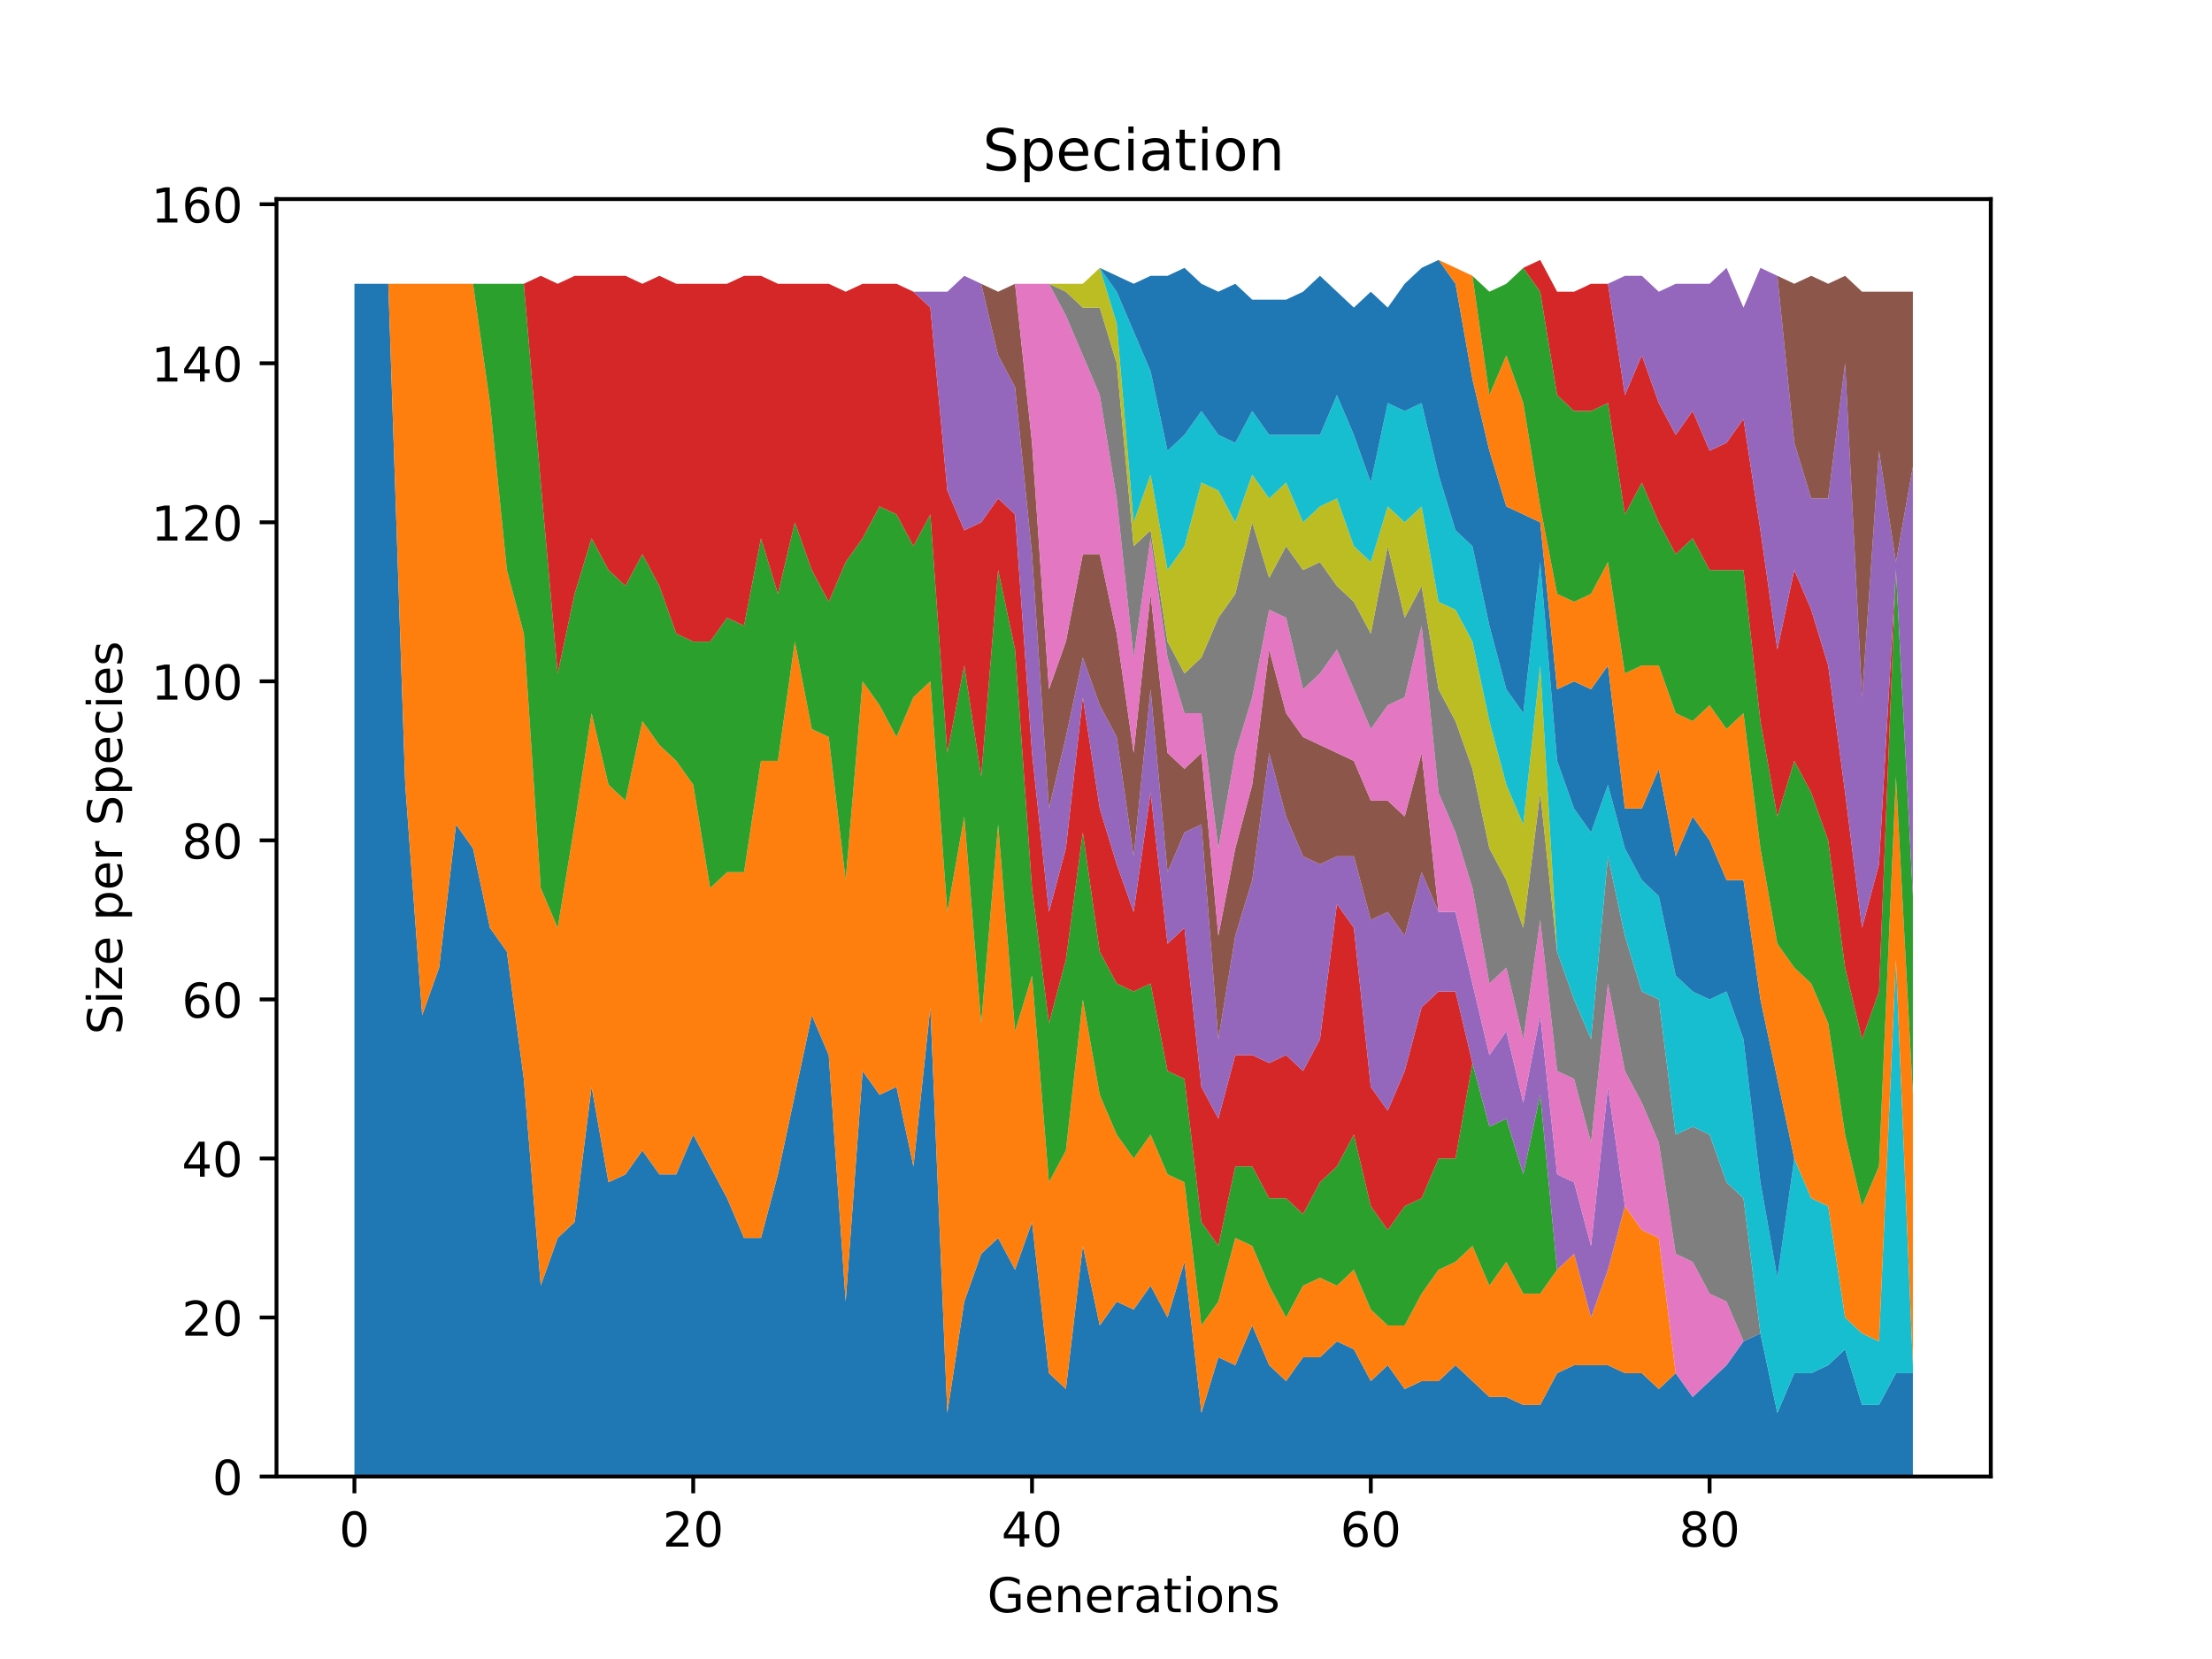 <?xml version="1.0" encoding="utf-8" standalone="no"?>
<!DOCTYPE svg PUBLIC "-//W3C//DTD SVG 1.1//EN"
  "http://www.w3.org/Graphics/SVG/1.1/DTD/svg11.dtd">
<!-- Created with matplotlib (http://matplotlib.org/) -->
<svg height="345.6pt" version="1.1" viewBox="0 0 460.8 345.6" width="460.8pt" xmlns="http://www.w3.org/2000/svg" xmlns:xlink="http://www.w3.org/1999/xlink">
 <defs>
  <style type="text/css">
*{stroke-linecap:butt;stroke-linejoin:round;}
  </style>
 </defs>
 <g id="figure_1">
  <g id="patch_1">
   <path d="M 0 345.6 
L 460.8 345.6 
L 460.8 0 
L 0 0 
z
" style="fill:#ffffff;"/>
  </g>
  <g id="axes_1">
   <g id="patch_2">
    <path d="M 57.6 307.584 
L 414.72 307.584 
L 414.72 41.472 
L 57.6 41.472 
z
" style="fill:#ffffff;"/>
   </g>
   <g id="PolyCollection_1">
    <path clip-path="url(#p9db1c4768c)" d="M 73.833 59.113 
L 73.833 307.584 
L 77.362 307.584 
L 80.89 307.584 
L 84.419 307.584 
L 87.948 307.584 
L 91.477 307.584 
L 95.006 307.584 
L 98.535 307.584 
L 102.064 307.584 
L 105.592 307.584 
L 109.121 307.584 
L 112.65 307.584 
L 116.179 307.584 
L 119.708 307.584 
L 123.237 307.584 
L 126.766 307.584 
L 130.294 307.584 
L 133.823 307.584 
L 137.352 307.584 
L 140.881 307.584 
L 144.41 307.584 
L 147.939 307.584 
L 151.468 307.584 
L 154.996 307.584 
L 158.525 307.584 
L 162.054 307.584 
L 165.583 307.584 
L 169.112 307.584 
L 172.641 307.584 
L 176.169 307.584 
L 179.698 307.584 
L 183.227 307.584 
L 186.756 307.584 
L 190.285 307.584 
L 193.814 307.584 
L 197.343 307.584 
L 200.871 307.584 
L 204.4 307.584 
L 207.929 307.584 
L 211.458 307.584 
L 214.987 307.584 
L 218.516 307.584 
L 222.045 307.584 
L 225.573 307.584 
L 229.102 307.584 
L 232.631 307.584 
L 236.16 307.584 
L 239.689 307.584 
L 243.218 307.584 
L 246.747 307.584 
L 250.275 307.584 
L 253.804 307.584 
L 257.333 307.584 
L 260.862 307.584 
L 264.391 307.584 
L 267.92 307.584 
L 271.449 307.584 
L 274.977 307.584 
L 278.506 307.584 
L 282.035 307.584 
L 285.564 307.584 
L 289.093 307.584 
L 292.622 307.584 
L 296.151 307.584 
L 299.679 307.584 
L 303.208 307.584 
L 306.737 307.584 
L 310.266 307.584 
L 313.795 307.584 
L 317.324 307.584 
L 320.852 307.584 
L 324.381 307.584 
L 327.91 307.584 
L 331.439 307.584 
L 334.968 307.584 
L 338.497 307.584 
L 342.026 307.584 
L 345.554 307.584 
L 349.083 307.584 
L 352.612 307.584 
L 356.141 307.584 
L 359.67 307.584 
L 363.199 307.584 
L 366.728 307.584 
L 370.256 307.584 
L 373.785 307.584 
L 377.314 307.584 
L 380.843 307.584 
L 384.372 307.584 
L 387.901 307.584 
L 391.43 307.584 
L 394.958 307.584 
L 398.487 307.584 
L 398.487 286.05 
L 398.487 286.05 
L 394.958 286.05 
L 391.43 292.676 
L 387.901 292.676 
L 384.372 281.08 
L 380.843 284.393 
L 377.314 286.05 
L 373.785 286.05 
L 370.256 294.332 
L 366.728 277.768 
L 363.199 279.424 
L 359.67 284.393 
L 356.141 287.706 
L 352.612 291.019 
L 349.083 286.05 
L 345.554 289.363 
L 342.026 286.05 
L 338.497 286.05 
L 334.968 284.393 
L 331.439 284.393 
L 327.91 284.393 
L 324.381 286.05 
L 320.852 292.676 
L 317.324 292.676 
L 313.795 291.019 
L 310.266 291.019 
L 306.737 287.706 
L 303.208 284.393 
L 299.679 287.706 
L 296.151 287.706 
L 292.622 289.363 
L 289.093 284.393 
L 285.564 287.706 
L 282.035 281.08 
L 278.506 279.424 
L 274.977 282.737 
L 271.449 282.737 
L 267.92 287.706 
L 264.391 284.393 
L 260.862 276.111 
L 257.333 284.393 
L 253.804 282.737 
L 250.275 294.332 
L 246.747 262.859 
L 243.218 274.455 
L 239.689 267.829 
L 236.16 272.798 
L 232.631 271.142 
L 229.102 276.111 
L 225.573 259.546 
L 222.045 289.363 
L 218.516 286.05 
L 214.987 254.577 
L 211.458 264.516 
L 207.929 257.89 
L 204.4 261.203 
L 200.871 271.142 
L 197.343 294.332 
L 193.814 209.852 
L 190.285 242.982 
L 186.756 226.417 
L 183.227 228.073 
L 179.698 223.104 
L 176.169 271.142 
L 172.641 219.791 
L 169.112 211.509 
L 165.583 228.073 
L 162.054 244.638 
L 158.525 257.89 
L 154.996 257.89 
L 151.468 249.608 
L 147.939 242.982 
L 144.41 236.356 
L 140.881 244.638 
L 137.352 244.638 
L 133.823 239.669 
L 130.294 244.638 
L 126.766 246.295 
L 123.237 226.417 
L 119.708 254.577 
L 116.179 257.89 
L 112.65 267.829 
L 109.121 224.76 
L 105.592 198.257 
L 102.064 193.288 
L 98.535 176.723 
L 95.006 171.753 
L 91.477 201.57 
L 87.948 211.509 
L 84.419 163.471 
L 80.89 59.113 
L 77.362 59.113 
L 73.833 59.113 
z
" style="fill:#1f77b4;"/>
   </g>
   <g id="PolyCollection_2">
    <path clip-path="url(#p9db1c4768c)" d="M 73.833 59.113 
L 73.833 59.113 
L 77.362 59.113 
L 80.89 59.113 
L 84.419 163.471 
L 87.948 211.509 
L 91.477 201.57 
L 95.006 171.753 
L 98.535 176.723 
L 102.064 193.288 
L 105.592 198.257 
L 109.121 224.76 
L 112.65 267.829 
L 116.179 257.89 
L 119.708 254.577 
L 123.237 226.417 
L 126.766 246.295 
L 130.294 244.638 
L 133.823 239.669 
L 137.352 244.638 
L 140.881 244.638 
L 144.41 236.356 
L 147.939 242.982 
L 151.468 249.608 
L 154.996 257.89 
L 158.525 257.89 
L 162.054 244.638 
L 165.583 228.073 
L 169.112 211.509 
L 172.641 219.791 
L 176.169 271.142 
L 179.698 223.104 
L 183.227 228.073 
L 186.756 226.417 
L 190.285 242.982 
L 193.814 209.852 
L 197.343 294.332 
L 200.871 271.142 
L 204.4 261.203 
L 207.929 257.89 
L 211.458 264.516 
L 214.987 254.577 
L 218.516 286.05 
L 222.045 289.363 
L 225.573 259.546 
L 229.102 276.111 
L 232.631 271.142 
L 236.16 272.798 
L 239.689 267.829 
L 243.218 274.455 
L 246.747 262.859 
L 250.275 294.332 
L 253.804 282.737 
L 257.333 284.393 
L 260.862 276.111 
L 264.391 284.393 
L 267.92 287.706 
L 271.449 282.737 
L 274.977 282.737 
L 278.506 279.424 
L 282.035 281.08 
L 285.564 287.706 
L 289.093 284.393 
L 292.622 289.363 
L 296.151 287.706 
L 299.679 287.706 
L 303.208 284.393 
L 306.737 287.706 
L 310.266 291.019 
L 313.795 291.019 
L 317.324 292.676 
L 320.852 292.676 
L 324.381 286.05 
L 327.91 284.393 
L 331.439 284.393 
L 334.968 284.393 
L 338.497 286.05 
L 342.026 286.05 
L 345.554 289.363 
L 349.083 286.05 
L 352.612 291.019 
L 356.141 287.706 
L 359.67 284.393 
L 363.199 279.424 
L 366.728 277.768 
L 370.256 294.332 
L 373.785 286.05 
L 377.314 286.05 
L 380.843 284.393 
L 384.372 281.08 
L 387.901 292.676 
L 391.43 292.676 
L 394.958 286.05 
L 398.487 286.05 
L 398.487 286.05 
L 398.487 286.05 
L 394.958 286.05 
L 391.43 292.676 
L 387.901 292.676 
L 384.372 281.08 
L 380.843 284.393 
L 377.314 286.05 
L 373.785 286.05 
L 370.256 294.332 
L 366.728 277.768 
L 363.199 279.424 
L 359.67 284.393 
L 356.141 287.706 
L 352.612 291.019 
L 349.083 286.05 
L 345.554 257.89 
L 342.026 256.233 
L 338.497 251.264 
L 334.968 264.516 
L 331.439 274.455 
L 327.91 261.203 
L 324.381 264.516 
L 320.852 269.485 
L 317.324 269.485 
L 313.795 262.859 
L 310.266 267.829 
L 306.737 259.546 
L 303.208 262.859 
L 299.679 264.516 
L 296.151 269.485 
L 292.622 276.111 
L 289.093 276.111 
L 285.564 272.798 
L 282.035 264.516 
L 278.506 267.829 
L 274.977 266.172 
L 271.449 267.829 
L 267.92 274.455 
L 264.391 267.829 
L 260.862 259.546 
L 257.333 257.89 
L 253.804 271.142 
L 250.275 276.111 
L 246.747 246.295 
L 243.218 244.638 
L 239.689 236.356 
L 236.16 241.325 
L 232.631 236.356 
L 229.102 228.073 
L 225.573 208.196 
L 222.045 239.669 
L 218.516 246.295 
L 214.987 203.226 
L 211.458 214.822 
L 207.929 171.753 
L 204.4 213.165 
L 200.871 170.097 
L 197.343 189.975 
L 193.814 141.937 
L 190.285 145.25 
L 186.756 153.532 
L 183.227 146.906 
L 179.698 141.937 
L 176.169 183.349 
L 172.641 153.532 
L 169.112 151.876 
L 165.583 133.655 
L 162.054 158.502 
L 158.525 158.502 
L 154.996 181.692 
L 151.468 181.692 
L 147.939 185.005 
L 144.41 163.471 
L 140.881 158.502 
L 137.352 155.189 
L 133.823 150.219 
L 130.294 166.784 
L 126.766 163.471 
L 123.237 148.563 
L 119.708 171.753 
L 116.179 193.288 
L 112.65 185.005 
L 109.121 131.998 
L 105.592 118.746 
L 102.064 83.96 
L 98.535 59.113 
L 95.006 59.113 
L 91.477 59.113 
L 87.948 59.113 
L 84.419 59.113 
L 80.89 59.113 
L 77.362 59.113 
L 73.833 59.113 
z
" style="fill:#ff7f0e;"/>
   </g>
   <g id="PolyCollection_3">
    <path clip-path="url(#p9db1c4768c)" d="M 73.833 59.113 
L 73.833 59.113 
L 77.362 59.113 
L 80.89 59.113 
L 84.419 59.113 
L 87.948 59.113 
L 91.477 59.113 
L 95.006 59.113 
L 98.535 59.113 
L 102.064 83.96 
L 105.592 118.746 
L 109.121 131.998 
L 112.65 185.005 
L 116.179 193.288 
L 119.708 171.753 
L 123.237 148.563 
L 126.766 163.471 
L 130.294 166.784 
L 133.823 150.219 
L 137.352 155.189 
L 140.881 158.502 
L 144.41 163.471 
L 147.939 185.005 
L 151.468 181.692 
L 154.996 181.692 
L 158.525 158.502 
L 162.054 158.502 
L 165.583 133.655 
L 169.112 151.876 
L 172.641 153.532 
L 176.169 183.349 
L 179.698 141.937 
L 183.227 146.906 
L 186.756 153.532 
L 190.285 145.25 
L 193.814 141.937 
L 197.343 189.975 
L 200.871 170.097 
L 204.4 213.165 
L 207.929 171.753 
L 211.458 214.822 
L 214.987 203.226 
L 218.516 246.295 
L 222.045 239.669 
L 225.573 208.196 
L 229.102 228.073 
L 232.631 236.356 
L 236.16 241.325 
L 239.689 236.356 
L 243.218 244.638 
L 246.747 246.295 
L 250.275 276.111 
L 253.804 271.142 
L 257.333 257.89 
L 260.862 259.546 
L 264.391 267.829 
L 267.92 274.455 
L 271.449 267.829 
L 274.977 266.172 
L 278.506 267.829 
L 282.035 264.516 
L 285.564 272.798 
L 289.093 276.111 
L 292.622 276.111 
L 296.151 269.485 
L 299.679 264.516 
L 303.208 262.859 
L 306.737 259.546 
L 310.266 267.829 
L 313.795 262.859 
L 317.324 269.485 
L 320.852 269.485 
L 324.381 264.516 
L 327.91 261.203 
L 331.439 274.455 
L 334.968 264.516 
L 338.497 251.264 
L 342.026 256.233 
L 345.554 257.89 
L 349.083 286.05 
L 352.612 291.019 
L 356.141 287.706 
L 359.67 284.393 
L 363.199 279.424 
L 366.728 277.768 
L 370.256 294.332 
L 373.785 286.05 
L 377.314 286.05 
L 380.843 284.393 
L 384.372 281.08 
L 387.901 292.676 
L 391.43 292.676 
L 394.958 286.05 
L 398.487 286.05 
L 398.487 286.05 
L 398.487 286.05 
L 394.958 286.05 
L 391.43 292.676 
L 387.901 292.676 
L 384.372 281.08 
L 380.843 284.393 
L 377.314 286.05 
L 373.785 286.05 
L 370.256 294.332 
L 366.728 277.768 
L 363.199 279.424 
L 359.67 284.393 
L 356.141 287.706 
L 352.612 291.019 
L 349.083 286.05 
L 345.554 257.89 
L 342.026 256.233 
L 338.497 251.264 
L 334.968 264.516 
L 331.439 274.455 
L 327.91 261.203 
L 324.381 264.516 
L 320.852 228.073 
L 317.324 244.638 
L 313.795 233.043 
L 310.266 234.699 
L 306.737 221.448 
L 303.208 241.325 
L 299.679 241.325 
L 296.151 249.608 
L 292.622 251.264 
L 289.093 256.233 
L 285.564 251.264 
L 282.035 236.356 
L 278.506 242.982 
L 274.977 246.295 
L 271.449 252.92 
L 267.92 249.608 
L 264.391 249.608 
L 260.862 242.982 
L 257.333 242.982 
L 253.804 259.546 
L 250.275 254.577 
L 246.747 224.76 
L 243.218 223.104 
L 239.689 204.883 
L 236.16 206.539 
L 232.631 204.883 
L 229.102 198.257 
L 225.573 173.41 
L 222.045 199.913 
L 218.516 213.165 
L 214.987 185.005 
L 211.458 135.311 
L 207.929 118.746 
L 204.4 161.815 
L 200.871 138.624 
L 197.343 156.845 
L 193.814 107.151 
L 190.285 113.777 
L 186.756 107.151 
L 183.227 105.495 
L 179.698 112.12 
L 176.169 117.09 
L 172.641 125.372 
L 169.112 118.746 
L 165.583 108.808 
L 162.054 123.716 
L 158.525 112.12 
L 154.996 130.342 
L 151.468 128.685 
L 147.939 133.655 
L 144.41 133.655 
L 140.881 131.998 
L 137.352 122.059 
L 133.823 115.433 
L 130.294 122.059 
L 126.766 118.746 
L 123.237 112.12 
L 119.708 123.716 
L 116.179 140.28 
L 112.65 100.525 
L 109.121 59.113 
L 105.592 59.113 
L 102.064 59.113 
L 98.535 59.113 
L 95.006 59.113 
L 91.477 59.113 
L 87.948 59.113 
L 84.419 59.113 
L 80.89 59.113 
L 77.362 59.113 
L 73.833 59.113 
z
" style="fill:#2ca02c;"/>
   </g>
   <g id="PolyCollection_4">
    <path clip-path="url(#p9db1c4768c)" d="M 73.833 59.113 
L 73.833 59.113 
L 77.362 59.113 
L 80.89 59.113 
L 84.419 59.113 
L 87.948 59.113 
L 91.477 59.113 
L 95.006 59.113 
L 98.535 59.113 
L 102.064 59.113 
L 105.592 59.113 
L 109.121 59.113 
L 112.65 100.525 
L 116.179 140.28 
L 119.708 123.716 
L 123.237 112.12 
L 126.766 118.746 
L 130.294 122.059 
L 133.823 115.433 
L 137.352 122.059 
L 140.881 131.998 
L 144.41 133.655 
L 147.939 133.655 
L 151.468 128.685 
L 154.996 130.342 
L 158.525 112.12 
L 162.054 123.716 
L 165.583 108.808 
L 169.112 118.746 
L 172.641 125.372 
L 176.169 117.09 
L 179.698 112.12 
L 183.227 105.495 
L 186.756 107.151 
L 190.285 113.777 
L 193.814 107.151 
L 197.343 156.845 
L 200.871 138.624 
L 204.4 161.815 
L 207.929 118.746 
L 211.458 135.311 
L 214.987 185.005 
L 218.516 213.165 
L 222.045 199.913 
L 225.573 173.41 
L 229.102 198.257 
L 232.631 204.883 
L 236.16 206.539 
L 239.689 204.883 
L 243.218 223.104 
L 246.747 224.76 
L 250.275 254.577 
L 253.804 259.546 
L 257.333 242.982 
L 260.862 242.982 
L 264.391 249.608 
L 267.92 249.608 
L 271.449 252.92 
L 274.977 246.295 
L 278.506 242.982 
L 282.035 236.356 
L 285.564 251.264 
L 289.093 256.233 
L 292.622 251.264 
L 296.151 249.608 
L 299.679 241.325 
L 303.208 241.325 
L 306.737 221.448 
L 310.266 234.699 
L 313.795 233.043 
L 317.324 244.638 
L 320.852 228.073 
L 324.381 264.516 
L 327.91 261.203 
L 331.439 274.455 
L 334.968 264.516 
L 338.497 251.264 
L 342.026 256.233 
L 345.554 257.89 
L 349.083 286.05 
L 352.612 291.019 
L 356.141 287.706 
L 359.67 284.393 
L 363.199 279.424 
L 366.728 277.768 
L 370.256 294.332 
L 373.785 286.05 
L 377.314 286.05 
L 380.843 284.393 
L 384.372 281.08 
L 387.901 292.676 
L 391.43 292.676 
L 394.958 286.05 
L 398.487 286.05 
L 398.487 286.05 
L 398.487 286.05 
L 394.958 286.05 
L 391.43 292.676 
L 387.901 292.676 
L 384.372 281.08 
L 380.843 284.393 
L 377.314 286.05 
L 373.785 286.05 
L 370.256 294.332 
L 366.728 277.768 
L 363.199 279.424 
L 359.67 284.393 
L 356.141 287.706 
L 352.612 291.019 
L 349.083 286.05 
L 345.554 257.89 
L 342.026 256.233 
L 338.497 251.264 
L 334.968 264.516 
L 331.439 274.455 
L 327.91 261.203 
L 324.381 264.516 
L 320.852 228.073 
L 317.324 244.638 
L 313.795 233.043 
L 310.266 234.699 
L 306.737 221.448 
L 303.208 206.539 
L 299.679 206.539 
L 296.151 209.852 
L 292.622 223.104 
L 289.093 231.386 
L 285.564 226.417 
L 282.035 193.288 
L 278.506 188.318 
L 274.977 216.478 
L 271.449 223.104 
L 267.92 219.791 
L 264.391 221.448 
L 260.862 219.791 
L 257.333 219.791 
L 253.804 233.043 
L 250.275 226.417 
L 246.747 193.288 
L 243.218 196.6 
L 239.689 165.128 
L 236.16 189.975 
L 232.631 180.036 
L 229.102 168.44 
L 225.573 145.25 
L 222.045 176.723 
L 218.516 189.975 
L 214.987 156.845 
L 211.458 107.151 
L 207.929 103.838 
L 204.4 108.808 
L 200.871 110.464 
L 197.343 102.182 
L 193.814 64.083 
L 190.285 60.77 
L 186.756 59.113 
L 183.227 59.113 
L 179.698 59.113 
L 176.169 60.77 
L 172.641 59.113 
L 169.112 59.113 
L 165.583 59.113 
L 162.054 59.113 
L 158.525 57.457 
L 154.996 57.457 
L 151.468 59.113 
L 147.939 59.113 
L 144.41 59.113 
L 140.881 59.113 
L 137.352 57.457 
L 133.823 59.113 
L 130.294 57.457 
L 126.766 57.457 
L 123.237 57.457 
L 119.708 57.457 
L 116.179 59.113 
L 112.65 57.457 
L 109.121 59.113 
L 105.592 59.113 
L 102.064 59.113 
L 98.535 59.113 
L 95.006 59.113 
L 91.477 59.113 
L 87.948 59.113 
L 84.419 59.113 
L 80.89 59.113 
L 77.362 59.113 
L 73.833 59.113 
z
" style="fill:#d62728;"/>
   </g>
   <g id="PolyCollection_5">
    <path clip-path="url(#p9db1c4768c)" d="M 73.833 59.113 
L 73.833 59.113 
L 77.362 59.113 
L 80.89 59.113 
L 84.419 59.113 
L 87.948 59.113 
L 91.477 59.113 
L 95.006 59.113 
L 98.535 59.113 
L 102.064 59.113 
L 105.592 59.113 
L 109.121 59.113 
L 112.65 57.457 
L 116.179 59.113 
L 119.708 57.457 
L 123.237 57.457 
L 126.766 57.457 
L 130.294 57.457 
L 133.823 59.113 
L 137.352 57.457 
L 140.881 59.113 
L 144.41 59.113 
L 147.939 59.113 
L 151.468 59.113 
L 154.996 57.457 
L 158.525 57.457 
L 162.054 59.113 
L 165.583 59.113 
L 169.112 59.113 
L 172.641 59.113 
L 176.169 60.77 
L 179.698 59.113 
L 183.227 59.113 
L 186.756 59.113 
L 190.285 60.77 
L 193.814 64.083 
L 197.343 102.182 
L 200.871 110.464 
L 204.4 108.808 
L 207.929 103.838 
L 211.458 107.151 
L 214.987 156.845 
L 218.516 189.975 
L 222.045 176.723 
L 225.573 145.25 
L 229.102 168.44 
L 232.631 180.036 
L 236.16 189.975 
L 239.689 165.128 
L 243.218 196.6 
L 246.747 193.288 
L 250.275 226.417 
L 253.804 233.043 
L 257.333 219.791 
L 260.862 219.791 
L 264.391 221.448 
L 267.92 219.791 
L 271.449 223.104 
L 274.977 216.478 
L 278.506 188.318 
L 282.035 193.288 
L 285.564 226.417 
L 289.093 231.386 
L 292.622 223.104 
L 296.151 209.852 
L 299.679 206.539 
L 303.208 206.539 
L 306.737 221.448 
L 310.266 234.699 
L 313.795 233.043 
L 317.324 244.638 
L 320.852 228.073 
L 324.381 264.516 
L 327.91 261.203 
L 331.439 274.455 
L 334.968 264.516 
L 338.497 251.264 
L 342.026 256.233 
L 345.554 257.89 
L 349.083 286.05 
L 352.612 291.019 
L 356.141 287.706 
L 359.67 284.393 
L 363.199 279.424 
L 366.728 277.768 
L 370.256 294.332 
L 373.785 286.05 
L 377.314 286.05 
L 380.843 284.393 
L 384.372 281.08 
L 387.901 292.676 
L 391.43 292.676 
L 394.958 286.05 
L 398.487 286.05 
L 398.487 286.05 
L 398.487 286.05 
L 394.958 286.05 
L 391.43 292.676 
L 387.901 292.676 
L 384.372 281.08 
L 380.843 284.393 
L 377.314 286.05 
L 373.785 286.05 
L 370.256 294.332 
L 366.728 277.768 
L 363.199 279.424 
L 359.67 284.393 
L 356.141 287.706 
L 352.612 291.019 
L 349.083 286.05 
L 345.554 257.89 
L 342.026 256.233 
L 338.497 251.264 
L 334.968 226.417 
L 331.439 259.546 
L 327.91 246.295 
L 324.381 244.638 
L 320.852 211.509 
L 317.324 229.73 
L 313.795 214.822 
L 310.266 219.791 
L 306.737 204.883 
L 303.208 189.975 
L 299.679 189.975 
L 296.151 181.692 
L 292.622 194.944 
L 289.093 189.975 
L 285.564 191.631 
L 282.035 178.379 
L 278.506 178.379 
L 274.977 180.036 
L 271.449 178.379 
L 267.92 170.097 
L 264.391 156.845 
L 260.862 183.349 
L 257.333 194.944 
L 253.804 216.478 
L 250.275 171.753 
L 246.747 173.41 
L 243.218 181.692 
L 239.689 143.593 
L 236.16 178.379 
L 232.631 153.532 
L 229.102 146.906 
L 225.573 136.968 
L 222.045 153.532 
L 218.516 168.44 
L 214.987 115.433 
L 211.458 80.648 
L 207.929 74.022 
L 204.4 59.113 
L 200.871 57.457 
L 197.343 60.77 
L 193.814 60.77 
L 190.285 60.77 
L 186.756 59.113 
L 183.227 59.113 
L 179.698 59.113 
L 176.169 60.77 
L 172.641 59.113 
L 169.112 59.113 
L 165.583 59.113 
L 162.054 59.113 
L 158.525 57.457 
L 154.996 57.457 
L 151.468 59.113 
L 147.939 59.113 
L 144.41 59.113 
L 140.881 59.113 
L 137.352 57.457 
L 133.823 59.113 
L 130.294 57.457 
L 126.766 57.457 
L 123.237 57.457 
L 119.708 57.457 
L 116.179 59.113 
L 112.65 57.457 
L 109.121 59.113 
L 105.592 59.113 
L 102.064 59.113 
L 98.535 59.113 
L 95.006 59.113 
L 91.477 59.113 
L 87.948 59.113 
L 84.419 59.113 
L 80.89 59.113 
L 77.362 59.113 
L 73.833 59.113 
z
" style="fill:#9467bd;"/>
   </g>
   <g id="PolyCollection_6">
    <path clip-path="url(#p9db1c4768c)" d="M 73.833 59.113 
L 73.833 59.113 
L 77.362 59.113 
L 80.89 59.113 
L 84.419 59.113 
L 87.948 59.113 
L 91.477 59.113 
L 95.006 59.113 
L 98.535 59.113 
L 102.064 59.113 
L 105.592 59.113 
L 109.121 59.113 
L 112.65 57.457 
L 116.179 59.113 
L 119.708 57.457 
L 123.237 57.457 
L 126.766 57.457 
L 130.294 57.457 
L 133.823 59.113 
L 137.352 57.457 
L 140.881 59.113 
L 144.41 59.113 
L 147.939 59.113 
L 151.468 59.113 
L 154.996 57.457 
L 158.525 57.457 
L 162.054 59.113 
L 165.583 59.113 
L 169.112 59.113 
L 172.641 59.113 
L 176.169 60.77 
L 179.698 59.113 
L 183.227 59.113 
L 186.756 59.113 
L 190.285 60.77 
L 193.814 60.77 
L 197.343 60.77 
L 200.871 57.457 
L 204.4 59.113 
L 207.929 74.022 
L 211.458 80.648 
L 214.987 115.433 
L 218.516 168.44 
L 222.045 153.532 
L 225.573 136.968 
L 229.102 146.906 
L 232.631 153.532 
L 236.16 178.379 
L 239.689 143.593 
L 243.218 181.692 
L 246.747 173.41 
L 250.275 171.753 
L 253.804 216.478 
L 257.333 194.944 
L 260.862 183.349 
L 264.391 156.845 
L 267.92 170.097 
L 271.449 178.379 
L 274.977 180.036 
L 278.506 178.379 
L 282.035 178.379 
L 285.564 191.631 
L 289.093 189.975 
L 292.622 194.944 
L 296.151 181.692 
L 299.679 189.975 
L 303.208 189.975 
L 306.737 204.883 
L 310.266 219.791 
L 313.795 214.822 
L 317.324 229.73 
L 320.852 211.509 
L 324.381 244.638 
L 327.91 246.295 
L 331.439 259.546 
L 334.968 226.417 
L 338.497 251.264 
L 342.026 256.233 
L 345.554 257.89 
L 349.083 286.05 
L 352.612 291.019 
L 356.141 287.706 
L 359.67 284.393 
L 363.199 279.424 
L 366.728 277.768 
L 370.256 294.332 
L 373.785 286.05 
L 377.314 286.05 
L 380.843 284.393 
L 384.372 281.08 
L 387.901 292.676 
L 391.43 292.676 
L 394.958 286.05 
L 398.487 286.05 
L 398.487 286.05 
L 398.487 286.05 
L 394.958 286.05 
L 391.43 292.676 
L 387.901 292.676 
L 384.372 281.08 
L 380.843 284.393 
L 377.314 286.05 
L 373.785 286.05 
L 370.256 294.332 
L 366.728 277.768 
L 363.199 279.424 
L 359.67 284.393 
L 356.141 287.706 
L 352.612 291.019 
L 349.083 286.05 
L 345.554 257.89 
L 342.026 256.233 
L 338.497 251.264 
L 334.968 226.417 
L 331.439 259.546 
L 327.91 246.295 
L 324.381 244.638 
L 320.852 211.509 
L 317.324 229.73 
L 313.795 214.822 
L 310.266 219.791 
L 306.737 204.883 
L 303.208 189.975 
L 299.679 189.975 
L 296.151 156.845 
L 292.622 170.097 
L 289.093 166.784 
L 285.564 166.784 
L 282.035 158.502 
L 278.506 156.845 
L 274.977 155.189 
L 271.449 153.532 
L 267.92 148.563 
L 264.391 135.311 
L 260.862 163.471 
L 257.333 176.723 
L 253.804 194.944 
L 250.275 156.845 
L 246.747 160.158 
L 243.218 156.845 
L 239.689 123.716 
L 236.16 156.845 
L 232.631 131.998 
L 229.102 115.433 
L 225.573 115.433 
L 222.045 133.655 
L 218.516 143.593 
L 214.987 92.243 
L 211.458 59.113 
L 207.929 60.77 
L 204.4 59.113 
L 200.871 57.457 
L 197.343 60.77 
L 193.814 60.77 
L 190.285 60.77 
L 186.756 59.113 
L 183.227 59.113 
L 179.698 59.113 
L 176.169 60.77 
L 172.641 59.113 
L 169.112 59.113 
L 165.583 59.113 
L 162.054 59.113 
L 158.525 57.457 
L 154.996 57.457 
L 151.468 59.113 
L 147.939 59.113 
L 144.41 59.113 
L 140.881 59.113 
L 137.352 57.457 
L 133.823 59.113 
L 130.294 57.457 
L 126.766 57.457 
L 123.237 57.457 
L 119.708 57.457 
L 116.179 59.113 
L 112.65 57.457 
L 109.121 59.113 
L 105.592 59.113 
L 102.064 59.113 
L 98.535 59.113 
L 95.006 59.113 
L 91.477 59.113 
L 87.948 59.113 
L 84.419 59.113 
L 80.89 59.113 
L 77.362 59.113 
L 73.833 59.113 
z
" style="fill:#8c564b;"/>
   </g>
   <g id="PolyCollection_7">
    <path clip-path="url(#p9db1c4768c)" d="M 73.833 59.113 
L 73.833 59.113 
L 77.362 59.113 
L 80.89 59.113 
L 84.419 59.113 
L 87.948 59.113 
L 91.477 59.113 
L 95.006 59.113 
L 98.535 59.113 
L 102.064 59.113 
L 105.592 59.113 
L 109.121 59.113 
L 112.65 57.457 
L 116.179 59.113 
L 119.708 57.457 
L 123.237 57.457 
L 126.766 57.457 
L 130.294 57.457 
L 133.823 59.113 
L 137.352 57.457 
L 140.881 59.113 
L 144.41 59.113 
L 147.939 59.113 
L 151.468 59.113 
L 154.996 57.457 
L 158.525 57.457 
L 162.054 59.113 
L 165.583 59.113 
L 169.112 59.113 
L 172.641 59.113 
L 176.169 60.77 
L 179.698 59.113 
L 183.227 59.113 
L 186.756 59.113 
L 190.285 60.77 
L 193.814 60.77 
L 197.343 60.77 
L 200.871 57.457 
L 204.4 59.113 
L 207.929 60.77 
L 211.458 59.113 
L 214.987 92.243 
L 218.516 143.593 
L 222.045 133.655 
L 225.573 115.433 
L 229.102 115.433 
L 232.631 131.998 
L 236.16 156.845 
L 239.689 123.716 
L 243.218 156.845 
L 246.747 160.158 
L 250.275 156.845 
L 253.804 194.944 
L 257.333 176.723 
L 260.862 163.471 
L 264.391 135.311 
L 267.92 148.563 
L 271.449 153.532 
L 274.977 155.189 
L 278.506 156.845 
L 282.035 158.502 
L 285.564 166.784 
L 289.093 166.784 
L 292.622 170.097 
L 296.151 156.845 
L 299.679 189.975 
L 303.208 189.975 
L 306.737 204.883 
L 310.266 219.791 
L 313.795 214.822 
L 317.324 229.73 
L 320.852 211.509 
L 324.381 244.638 
L 327.91 246.295 
L 331.439 259.546 
L 334.968 226.417 
L 338.497 251.264 
L 342.026 256.233 
L 345.554 257.89 
L 349.083 286.05 
L 352.612 291.019 
L 356.141 287.706 
L 359.67 284.393 
L 363.199 279.424 
L 366.728 277.768 
L 370.256 294.332 
L 373.785 286.05 
L 377.314 286.05 
L 380.843 284.393 
L 384.372 281.08 
L 387.901 292.676 
L 391.43 292.676 
L 394.958 286.05 
L 398.487 286.05 
L 398.487 286.05 
L 398.487 286.05 
L 394.958 286.05 
L 391.43 292.676 
L 387.901 292.676 
L 384.372 281.08 
L 380.843 284.393 
L 377.314 286.05 
L 373.785 286.05 
L 370.256 294.332 
L 366.728 277.768 
L 363.199 279.424 
L 359.67 271.142 
L 356.141 269.485 
L 352.612 262.859 
L 349.083 261.203 
L 345.554 238.012 
L 342.026 229.73 
L 338.497 223.104 
L 334.968 204.883 
L 331.439 238.012 
L 327.91 224.76 
L 324.381 223.104 
L 320.852 191.631 
L 317.324 216.478 
L 313.795 201.57 
L 310.266 204.883 
L 306.737 185.005 
L 303.208 173.41 
L 299.679 165.128 
L 296.151 130.342 
L 292.622 145.25 
L 289.093 146.906 
L 285.564 151.876 
L 282.035 143.593 
L 278.506 135.311 
L 274.977 140.28 
L 271.449 143.593 
L 267.92 128.685 
L 264.391 127.029 
L 260.862 145.25 
L 257.333 156.845 
L 253.804 176.723 
L 250.275 148.563 
L 246.747 148.563 
L 243.218 136.968 
L 239.689 112.12 
L 236.16 136.968 
L 232.631 103.838 
L 229.102 82.304 
L 225.573 74.022 
L 222.045 65.739 
L 218.516 59.113 
L 214.987 59.113 
L 211.458 59.113 
L 207.929 60.77 
L 204.4 59.113 
L 200.871 57.457 
L 197.343 60.77 
L 193.814 60.77 
L 190.285 60.77 
L 186.756 59.113 
L 183.227 59.113 
L 179.698 59.113 
L 176.169 60.77 
L 172.641 59.113 
L 169.112 59.113 
L 165.583 59.113 
L 162.054 59.113 
L 158.525 57.457 
L 154.996 57.457 
L 151.468 59.113 
L 147.939 59.113 
L 144.41 59.113 
L 140.881 59.113 
L 137.352 57.457 
L 133.823 59.113 
L 130.294 57.457 
L 126.766 57.457 
L 123.237 57.457 
L 119.708 57.457 
L 116.179 59.113 
L 112.65 57.457 
L 109.121 59.113 
L 105.592 59.113 
L 102.064 59.113 
L 98.535 59.113 
L 95.006 59.113 
L 91.477 59.113 
L 87.948 59.113 
L 84.419 59.113 
L 80.89 59.113 
L 77.362 59.113 
L 73.833 59.113 
z
" style="fill:#e377c2;"/>
   </g>
   <g id="PolyCollection_8">
    <path clip-path="url(#p9db1c4768c)" d="M 73.833 59.113 
L 73.833 59.113 
L 77.362 59.113 
L 80.89 59.113 
L 84.419 59.113 
L 87.948 59.113 
L 91.477 59.113 
L 95.006 59.113 
L 98.535 59.113 
L 102.064 59.113 
L 105.592 59.113 
L 109.121 59.113 
L 112.65 57.457 
L 116.179 59.113 
L 119.708 57.457 
L 123.237 57.457 
L 126.766 57.457 
L 130.294 57.457 
L 133.823 59.113 
L 137.352 57.457 
L 140.881 59.113 
L 144.41 59.113 
L 147.939 59.113 
L 151.468 59.113 
L 154.996 57.457 
L 158.525 57.457 
L 162.054 59.113 
L 165.583 59.113 
L 169.112 59.113 
L 172.641 59.113 
L 176.169 60.77 
L 179.698 59.113 
L 183.227 59.113 
L 186.756 59.113 
L 190.285 60.77 
L 193.814 60.77 
L 197.343 60.77 
L 200.871 57.457 
L 204.4 59.113 
L 207.929 60.77 
L 211.458 59.113 
L 214.987 59.113 
L 218.516 59.113 
L 222.045 65.739 
L 225.573 74.022 
L 229.102 82.304 
L 232.631 103.838 
L 236.16 136.968 
L 239.689 112.12 
L 243.218 136.968 
L 246.747 148.563 
L 250.275 148.563 
L 253.804 176.723 
L 257.333 156.845 
L 260.862 145.25 
L 264.391 127.029 
L 267.92 128.685 
L 271.449 143.593 
L 274.977 140.28 
L 278.506 135.311 
L 282.035 143.593 
L 285.564 151.876 
L 289.093 146.906 
L 292.622 145.25 
L 296.151 130.342 
L 299.679 165.128 
L 303.208 173.41 
L 306.737 185.005 
L 310.266 204.883 
L 313.795 201.57 
L 317.324 216.478 
L 320.852 191.631 
L 324.381 223.104 
L 327.91 224.76 
L 331.439 238.012 
L 334.968 204.883 
L 338.497 223.104 
L 342.026 229.73 
L 345.554 238.012 
L 349.083 261.203 
L 352.612 262.859 
L 356.141 269.485 
L 359.67 271.142 
L 363.199 279.424 
L 366.728 277.768 
L 370.256 294.332 
L 373.785 286.05 
L 377.314 286.05 
L 380.843 284.393 
L 384.372 281.08 
L 387.901 292.676 
L 391.43 292.676 
L 394.958 286.05 
L 398.487 286.05 
L 398.487 286.05 
L 398.487 286.05 
L 394.958 286.05 
L 391.43 292.676 
L 387.901 292.676 
L 384.372 281.08 
L 380.843 284.393 
L 377.314 286.05 
L 373.785 286.05 
L 370.256 294.332 
L 366.728 277.768 
L 363.199 249.608 
L 359.67 246.295 
L 356.141 236.356 
L 352.612 234.699 
L 349.083 236.356 
L 345.554 208.196 
L 342.026 206.539 
L 338.497 194.944 
L 334.968 178.379 
L 331.439 216.478 
L 327.91 208.196 
L 324.381 198.257 
L 320.852 165.128 
L 317.324 193.288 
L 313.795 183.349 
L 310.266 176.723 
L 306.737 160.158 
L 303.208 150.219 
L 299.679 143.593 
L 296.151 122.059 
L 292.622 128.685 
L 289.093 113.777 
L 285.564 131.998 
L 282.035 125.372 
L 278.506 122.059 
L 274.977 117.09 
L 271.449 118.746 
L 267.92 113.777 
L 264.391 120.403 
L 260.862 108.808 
L 257.333 123.716 
L 253.804 128.685 
L 250.275 136.968 
L 246.747 140.28 
L 243.218 133.655 
L 239.689 110.464 
L 236.16 113.777 
L 232.631 75.678 
L 229.102 64.083 
L 225.573 64.083 
L 222.045 60.77 
L 218.516 59.113 
L 214.987 59.113 
L 211.458 59.113 
L 207.929 60.77 
L 204.4 59.113 
L 200.871 57.457 
L 197.343 60.77 
L 193.814 60.77 
L 190.285 60.77 
L 186.756 59.113 
L 183.227 59.113 
L 179.698 59.113 
L 176.169 60.77 
L 172.641 59.113 
L 169.112 59.113 
L 165.583 59.113 
L 162.054 59.113 
L 158.525 57.457 
L 154.996 57.457 
L 151.468 59.113 
L 147.939 59.113 
L 144.41 59.113 
L 140.881 59.113 
L 137.352 57.457 
L 133.823 59.113 
L 130.294 57.457 
L 126.766 57.457 
L 123.237 57.457 
L 119.708 57.457 
L 116.179 59.113 
L 112.65 57.457 
L 109.121 59.113 
L 105.592 59.113 
L 102.064 59.113 
L 98.535 59.113 
L 95.006 59.113 
L 91.477 59.113 
L 87.948 59.113 
L 84.419 59.113 
L 80.89 59.113 
L 77.362 59.113 
L 73.833 59.113 
z
" style="fill:#7f7f7f;"/>
   </g>
   <g id="PolyCollection_9">
    <path clip-path="url(#p9db1c4768c)" d="M 73.833 59.113 
L 73.833 59.113 
L 77.362 59.113 
L 80.89 59.113 
L 84.419 59.113 
L 87.948 59.113 
L 91.477 59.113 
L 95.006 59.113 
L 98.535 59.113 
L 102.064 59.113 
L 105.592 59.113 
L 109.121 59.113 
L 112.65 57.457 
L 116.179 59.113 
L 119.708 57.457 
L 123.237 57.457 
L 126.766 57.457 
L 130.294 57.457 
L 133.823 59.113 
L 137.352 57.457 
L 140.881 59.113 
L 144.41 59.113 
L 147.939 59.113 
L 151.468 59.113 
L 154.996 57.457 
L 158.525 57.457 
L 162.054 59.113 
L 165.583 59.113 
L 169.112 59.113 
L 172.641 59.113 
L 176.169 60.77 
L 179.698 59.113 
L 183.227 59.113 
L 186.756 59.113 
L 190.285 60.77 
L 193.814 60.77 
L 197.343 60.77 
L 200.871 57.457 
L 204.4 59.113 
L 207.929 60.77 
L 211.458 59.113 
L 214.987 59.113 
L 218.516 59.113 
L 222.045 60.77 
L 225.573 64.083 
L 229.102 64.083 
L 232.631 75.678 
L 236.16 113.777 
L 239.689 110.464 
L 243.218 133.655 
L 246.747 140.28 
L 250.275 136.968 
L 253.804 128.685 
L 257.333 123.716 
L 260.862 108.808 
L 264.391 120.403 
L 267.92 113.777 
L 271.449 118.746 
L 274.977 117.09 
L 278.506 122.059 
L 282.035 125.372 
L 285.564 131.998 
L 289.093 113.777 
L 292.622 128.685 
L 296.151 122.059 
L 299.679 143.593 
L 303.208 150.219 
L 306.737 160.158 
L 310.266 176.723 
L 313.795 183.349 
L 317.324 193.288 
L 320.852 165.128 
L 324.381 198.257 
L 327.91 208.196 
L 331.439 216.478 
L 334.968 178.379 
L 338.497 194.944 
L 342.026 206.539 
L 345.554 208.196 
L 349.083 236.356 
L 352.612 234.699 
L 356.141 236.356 
L 359.67 246.295 
L 363.199 249.608 
L 366.728 277.768 
L 370.256 294.332 
L 373.785 286.05 
L 377.314 286.05 
L 380.843 284.393 
L 384.372 281.08 
L 387.901 292.676 
L 391.43 292.676 
L 394.958 286.05 
L 398.487 286.05 
L 398.487 286.05 
L 398.487 286.05 
L 394.958 286.05 
L 391.43 292.676 
L 387.901 292.676 
L 384.372 281.08 
L 380.843 284.393 
L 377.314 286.05 
L 373.785 286.05 
L 370.256 294.332 
L 366.728 277.768 
L 363.199 249.608 
L 359.67 246.295 
L 356.141 236.356 
L 352.612 234.699 
L 349.083 236.356 
L 345.554 208.196 
L 342.026 206.539 
L 338.497 194.944 
L 334.968 178.379 
L 331.439 216.478 
L 327.91 208.196 
L 324.381 198.257 
L 320.852 138.624 
L 317.324 171.753 
L 313.795 163.471 
L 310.266 150.219 
L 306.737 133.655 
L 303.208 127.029 
L 299.679 125.372 
L 296.151 105.495 
L 292.622 108.808 
L 289.093 105.495 
L 285.564 117.09 
L 282.035 113.777 
L 278.506 103.838 
L 274.977 105.495 
L 271.449 108.808 
L 267.92 100.525 
L 264.391 103.838 
L 260.862 98.869 
L 257.333 108.808 
L 253.804 102.182 
L 250.275 100.525 
L 246.747 113.777 
L 243.218 118.746 
L 239.689 98.869 
L 236.16 108.808 
L 232.631 67.396 
L 229.102 55.8 
L 225.573 59.113 
L 222.045 59.113 
L 218.516 59.113 
L 214.987 59.113 
L 211.458 59.113 
L 207.929 60.77 
L 204.4 59.113 
L 200.871 57.457 
L 197.343 60.77 
L 193.814 60.77 
L 190.285 60.77 
L 186.756 59.113 
L 183.227 59.113 
L 179.698 59.113 
L 176.169 60.77 
L 172.641 59.113 
L 169.112 59.113 
L 165.583 59.113 
L 162.054 59.113 
L 158.525 57.457 
L 154.996 57.457 
L 151.468 59.113 
L 147.939 59.113 
L 144.41 59.113 
L 140.881 59.113 
L 137.352 57.457 
L 133.823 59.113 
L 130.294 57.457 
L 126.766 57.457 
L 123.237 57.457 
L 119.708 57.457 
L 116.179 59.113 
L 112.65 57.457 
L 109.121 59.113 
L 105.592 59.113 
L 102.064 59.113 
L 98.535 59.113 
L 95.006 59.113 
L 91.477 59.113 
L 87.948 59.113 
L 84.419 59.113 
L 80.89 59.113 
L 77.362 59.113 
L 73.833 59.113 
z
" style="fill:#bcbd22;"/>
   </g>
   <g id="PolyCollection_10">
    <path clip-path="url(#p9db1c4768c)" d="M 73.833 59.113 
L 73.833 59.113 
L 77.362 59.113 
L 80.89 59.113 
L 84.419 59.113 
L 87.948 59.113 
L 91.477 59.113 
L 95.006 59.113 
L 98.535 59.113 
L 102.064 59.113 
L 105.592 59.113 
L 109.121 59.113 
L 112.65 57.457 
L 116.179 59.113 
L 119.708 57.457 
L 123.237 57.457 
L 126.766 57.457 
L 130.294 57.457 
L 133.823 59.113 
L 137.352 57.457 
L 140.881 59.113 
L 144.41 59.113 
L 147.939 59.113 
L 151.468 59.113 
L 154.996 57.457 
L 158.525 57.457 
L 162.054 59.113 
L 165.583 59.113 
L 169.112 59.113 
L 172.641 59.113 
L 176.169 60.77 
L 179.698 59.113 
L 183.227 59.113 
L 186.756 59.113 
L 190.285 60.77 
L 193.814 60.77 
L 197.343 60.77 
L 200.871 57.457 
L 204.4 59.113 
L 207.929 60.77 
L 211.458 59.113 
L 214.987 59.113 
L 218.516 59.113 
L 222.045 59.113 
L 225.573 59.113 
L 229.102 55.8 
L 232.631 67.396 
L 236.16 108.808 
L 239.689 98.869 
L 243.218 118.746 
L 246.747 113.777 
L 250.275 100.525 
L 253.804 102.182 
L 257.333 108.808 
L 260.862 98.869 
L 264.391 103.838 
L 267.92 100.525 
L 271.449 108.808 
L 274.977 105.495 
L 278.506 103.838 
L 282.035 113.777 
L 285.564 117.09 
L 289.093 105.495 
L 292.622 108.808 
L 296.151 105.495 
L 299.679 125.372 
L 303.208 127.029 
L 306.737 133.655 
L 310.266 150.219 
L 313.795 163.471 
L 317.324 171.753 
L 320.852 138.624 
L 324.381 198.257 
L 327.91 208.196 
L 331.439 216.478 
L 334.968 178.379 
L 338.497 194.944 
L 342.026 206.539 
L 345.554 208.196 
L 349.083 236.356 
L 352.612 234.699 
L 356.141 236.356 
L 359.67 246.295 
L 363.199 249.608 
L 366.728 277.768 
L 370.256 294.332 
L 373.785 286.05 
L 377.314 286.05 
L 380.843 284.393 
L 384.372 281.08 
L 387.901 292.676 
L 391.43 292.676 
L 394.958 286.05 
L 398.487 286.05 
L 398.487 284.393 
L 398.487 284.393 
L 394.958 199.913 
L 391.43 279.424 
L 387.901 277.768 
L 384.372 274.455 
L 380.843 251.264 
L 377.314 249.608 
L 373.785 241.325 
L 370.256 266.172 
L 366.728 246.295 
L 363.199 216.478 
L 359.67 206.539 
L 356.141 208.196 
L 352.612 206.539 
L 349.083 203.226 
L 345.554 186.662 
L 342.026 183.349 
L 338.497 176.723 
L 334.968 163.471 
L 331.439 173.41 
L 327.91 168.44 
L 324.381 158.502 
L 320.852 117.09 
L 317.324 148.563 
L 313.795 143.593 
L 310.266 130.342 
L 306.737 113.777 
L 303.208 110.464 
L 299.679 98.869 
L 296.151 83.96 
L 292.622 85.617 
L 289.093 83.96 
L 285.564 100.525 
L 282.035 90.586 
L 278.506 82.304 
L 274.977 90.586 
L 271.449 90.586 
L 267.92 90.586 
L 264.391 90.586 
L 260.862 85.617 
L 257.333 92.243 
L 253.804 90.586 
L 250.275 85.617 
L 246.747 90.586 
L 243.218 93.899 
L 239.689 77.335 
L 236.16 69.052 
L 232.631 60.77 
L 229.102 55.8 
L 225.573 59.113 
L 222.045 59.113 
L 218.516 59.113 
L 214.987 59.113 
L 211.458 59.113 
L 207.929 60.77 
L 204.4 59.113 
L 200.871 57.457 
L 197.343 60.77 
L 193.814 60.77 
L 190.285 60.77 
L 186.756 59.113 
L 183.227 59.113 
L 179.698 59.113 
L 176.169 60.77 
L 172.641 59.113 
L 169.112 59.113 
L 165.583 59.113 
L 162.054 59.113 
L 158.525 57.457 
L 154.996 57.457 
L 151.468 59.113 
L 147.939 59.113 
L 144.41 59.113 
L 140.881 59.113 
L 137.352 57.457 
L 133.823 59.113 
L 130.294 57.457 
L 126.766 57.457 
L 123.237 57.457 
L 119.708 57.457 
L 116.179 59.113 
L 112.65 57.457 
L 109.121 59.113 
L 105.592 59.113 
L 102.064 59.113 
L 98.535 59.113 
L 95.006 59.113 
L 91.477 59.113 
L 87.948 59.113 
L 84.419 59.113 
L 80.89 59.113 
L 77.362 59.113 
L 73.833 59.113 
z
" style="fill:#17becf;"/>
   </g>
   <g id="PolyCollection_11">
    <path clip-path="url(#p9db1c4768c)" d="M 73.833 59.113 
L 73.833 59.113 
L 77.362 59.113 
L 80.89 59.113 
L 84.419 59.113 
L 87.948 59.113 
L 91.477 59.113 
L 95.006 59.113 
L 98.535 59.113 
L 102.064 59.113 
L 105.592 59.113 
L 109.121 59.113 
L 112.65 57.457 
L 116.179 59.113 
L 119.708 57.457 
L 123.237 57.457 
L 126.766 57.457 
L 130.294 57.457 
L 133.823 59.113 
L 137.352 57.457 
L 140.881 59.113 
L 144.41 59.113 
L 147.939 59.113 
L 151.468 59.113 
L 154.996 57.457 
L 158.525 57.457 
L 162.054 59.113 
L 165.583 59.113 
L 169.112 59.113 
L 172.641 59.113 
L 176.169 60.77 
L 179.698 59.113 
L 183.227 59.113 
L 186.756 59.113 
L 190.285 60.77 
L 193.814 60.77 
L 197.343 60.77 
L 200.871 57.457 
L 204.4 59.113 
L 207.929 60.77 
L 211.458 59.113 
L 214.987 59.113 
L 218.516 59.113 
L 222.045 59.113 
L 225.573 59.113 
L 229.102 55.8 
L 232.631 60.77 
L 236.16 69.052 
L 239.689 77.335 
L 243.218 93.899 
L 246.747 90.586 
L 250.275 85.617 
L 253.804 90.586 
L 257.333 92.243 
L 260.862 85.617 
L 264.391 90.586 
L 267.92 90.586 
L 271.449 90.586 
L 274.977 90.586 
L 278.506 82.304 
L 282.035 90.586 
L 285.564 100.525 
L 289.093 83.96 
L 292.622 85.617 
L 296.151 83.96 
L 299.679 98.869 
L 303.208 110.464 
L 306.737 113.777 
L 310.266 130.342 
L 313.795 143.593 
L 317.324 148.563 
L 320.852 117.09 
L 324.381 158.502 
L 327.91 168.44 
L 331.439 173.41 
L 334.968 163.471 
L 338.497 176.723 
L 342.026 183.349 
L 345.554 186.662 
L 349.083 203.226 
L 352.612 206.539 
L 356.141 208.196 
L 359.67 206.539 
L 363.199 216.478 
L 366.728 246.295 
L 370.256 266.172 
L 373.785 241.325 
L 377.314 249.608 
L 380.843 251.264 
L 384.372 274.455 
L 387.901 277.768 
L 391.43 279.424 
L 394.958 199.913 
L 398.487 284.393 
L 398.487 284.393 
L 398.487 284.393 
L 394.958 199.913 
L 391.43 279.424 
L 387.901 277.768 
L 384.372 274.455 
L 380.843 251.264 
L 377.314 249.608 
L 373.785 241.325 
L 370.256 224.76 
L 366.728 208.196 
L 363.199 183.349 
L 359.67 183.349 
L 356.141 175.066 
L 352.612 170.097 
L 349.083 178.379 
L 345.554 160.158 
L 342.026 168.44 
L 338.497 168.44 
L 334.968 138.624 
L 331.439 143.593 
L 327.91 141.937 
L 324.381 143.593 
L 320.852 108.808 
L 317.324 107.151 
L 313.795 105.495 
L 310.266 93.899 
L 306.737 78.991 
L 303.208 59.113 
L 299.679 54.144 
L 296.151 55.8 
L 292.622 59.113 
L 289.093 64.083 
L 285.564 60.77 
L 282.035 64.083 
L 278.506 60.77 
L 274.977 57.457 
L 271.449 60.77 
L 267.92 62.426 
L 264.391 62.426 
L 260.862 62.426 
L 257.333 59.113 
L 253.804 60.77 
L 250.275 59.113 
L 246.747 55.8 
L 243.218 57.457 
L 239.689 57.457 
L 236.16 59.113 
L 232.631 57.457 
L 229.102 55.8 
L 225.573 59.113 
L 222.045 59.113 
L 218.516 59.113 
L 214.987 59.113 
L 211.458 59.113 
L 207.929 60.77 
L 204.4 59.113 
L 200.871 57.457 
L 197.343 60.77 
L 193.814 60.77 
L 190.285 60.77 
L 186.756 59.113 
L 183.227 59.113 
L 179.698 59.113 
L 176.169 60.77 
L 172.641 59.113 
L 169.112 59.113 
L 165.583 59.113 
L 162.054 59.113 
L 158.525 57.457 
L 154.996 57.457 
L 151.468 59.113 
L 147.939 59.113 
L 144.41 59.113 
L 140.881 59.113 
L 137.352 57.457 
L 133.823 59.113 
L 130.294 57.457 
L 126.766 57.457 
L 123.237 57.457 
L 119.708 57.457 
L 116.179 59.113 
L 112.65 57.457 
L 109.121 59.113 
L 105.592 59.113 
L 102.064 59.113 
L 98.535 59.113 
L 95.006 59.113 
L 91.477 59.113 
L 87.948 59.113 
L 84.419 59.113 
L 80.89 59.113 
L 77.362 59.113 
L 73.833 59.113 
z
" style="fill:#1f77b4;"/>
   </g>
   <g id="PolyCollection_12">
    <path clip-path="url(#p9db1c4768c)" d="M 73.833 59.113 
L 73.833 59.113 
L 77.362 59.113 
L 80.89 59.113 
L 84.419 59.113 
L 87.948 59.113 
L 91.477 59.113 
L 95.006 59.113 
L 98.535 59.113 
L 102.064 59.113 
L 105.592 59.113 
L 109.121 59.113 
L 112.65 57.457 
L 116.179 59.113 
L 119.708 57.457 
L 123.237 57.457 
L 126.766 57.457 
L 130.294 57.457 
L 133.823 59.113 
L 137.352 57.457 
L 140.881 59.113 
L 144.41 59.113 
L 147.939 59.113 
L 151.468 59.113 
L 154.996 57.457 
L 158.525 57.457 
L 162.054 59.113 
L 165.583 59.113 
L 169.112 59.113 
L 172.641 59.113 
L 176.169 60.77 
L 179.698 59.113 
L 183.227 59.113 
L 186.756 59.113 
L 190.285 60.77 
L 193.814 60.77 
L 197.343 60.77 
L 200.871 57.457 
L 204.4 59.113 
L 207.929 60.77 
L 211.458 59.113 
L 214.987 59.113 
L 218.516 59.113 
L 222.045 59.113 
L 225.573 59.113 
L 229.102 55.8 
L 232.631 57.457 
L 236.16 59.113 
L 239.689 57.457 
L 243.218 57.457 
L 246.747 55.8 
L 250.275 59.113 
L 253.804 60.77 
L 257.333 59.113 
L 260.862 62.426 
L 264.391 62.426 
L 267.92 62.426 
L 271.449 60.77 
L 274.977 57.457 
L 278.506 60.77 
L 282.035 64.083 
L 285.564 60.77 
L 289.093 64.083 
L 292.622 59.113 
L 296.151 55.8 
L 299.679 54.144 
L 303.208 59.113 
L 306.737 78.991 
L 310.266 93.899 
L 313.795 105.495 
L 317.324 107.151 
L 320.852 108.808 
L 324.381 143.593 
L 327.91 141.937 
L 331.439 143.593 
L 334.968 138.624 
L 338.497 168.44 
L 342.026 168.44 
L 345.554 160.158 
L 349.083 178.379 
L 352.612 170.097 
L 356.141 175.066 
L 359.67 183.349 
L 363.199 183.349 
L 366.728 208.196 
L 370.256 224.76 
L 373.785 241.325 
L 377.314 249.608 
L 380.843 251.264 
L 384.372 274.455 
L 387.901 277.768 
L 391.43 279.424 
L 394.958 199.913 
L 398.487 284.393 
L 398.487 228.073 
L 398.487 228.073 
L 394.958 161.815 
L 391.43 242.982 
L 387.901 251.264 
L 384.372 236.356 
L 380.843 213.165 
L 377.314 204.883 
L 373.785 201.57 
L 370.256 196.6 
L 366.728 176.723 
L 363.199 148.563 
L 359.67 151.876 
L 356.141 146.906 
L 352.612 150.219 
L 349.083 148.563 
L 345.554 138.624 
L 342.026 138.624 
L 338.497 140.28 
L 334.968 117.09 
L 331.439 123.716 
L 327.91 125.372 
L 324.381 123.716 
L 320.852 105.495 
L 317.324 83.96 
L 313.795 74.022 
L 310.266 82.304 
L 306.737 57.457 
L 303.208 55.8 
L 299.679 54.144 
L 296.151 55.8 
L 292.622 59.113 
L 289.093 64.083 
L 285.564 60.77 
L 282.035 64.083 
L 278.506 60.77 
L 274.977 57.457 
L 271.449 60.77 
L 267.92 62.426 
L 264.391 62.426 
L 260.862 62.426 
L 257.333 59.113 
L 253.804 60.77 
L 250.275 59.113 
L 246.747 55.8 
L 243.218 57.457 
L 239.689 57.457 
L 236.16 59.113 
L 232.631 57.457 
L 229.102 55.8 
L 225.573 59.113 
L 222.045 59.113 
L 218.516 59.113 
L 214.987 59.113 
L 211.458 59.113 
L 207.929 60.77 
L 204.4 59.113 
L 200.871 57.457 
L 197.343 60.77 
L 193.814 60.77 
L 190.285 60.77 
L 186.756 59.113 
L 183.227 59.113 
L 179.698 59.113 
L 176.169 60.77 
L 172.641 59.113 
L 169.112 59.113 
L 165.583 59.113 
L 162.054 59.113 
L 158.525 57.457 
L 154.996 57.457 
L 151.468 59.113 
L 147.939 59.113 
L 144.41 59.113 
L 140.881 59.113 
L 137.352 57.457 
L 133.823 59.113 
L 130.294 57.457 
L 126.766 57.457 
L 123.237 57.457 
L 119.708 57.457 
L 116.179 59.113 
L 112.65 57.457 
L 109.121 59.113 
L 105.592 59.113 
L 102.064 59.113 
L 98.535 59.113 
L 95.006 59.113 
L 91.477 59.113 
L 87.948 59.113 
L 84.419 59.113 
L 80.89 59.113 
L 77.362 59.113 
L 73.833 59.113 
z
" style="fill:#ff7f0e;"/>
   </g>
   <g id="PolyCollection_13">
    <path clip-path="url(#p9db1c4768c)" d="M 73.833 59.113 
L 73.833 59.113 
L 77.362 59.113 
L 80.89 59.113 
L 84.419 59.113 
L 87.948 59.113 
L 91.477 59.113 
L 95.006 59.113 
L 98.535 59.113 
L 102.064 59.113 
L 105.592 59.113 
L 109.121 59.113 
L 112.65 57.457 
L 116.179 59.113 
L 119.708 57.457 
L 123.237 57.457 
L 126.766 57.457 
L 130.294 57.457 
L 133.823 59.113 
L 137.352 57.457 
L 140.881 59.113 
L 144.41 59.113 
L 147.939 59.113 
L 151.468 59.113 
L 154.996 57.457 
L 158.525 57.457 
L 162.054 59.113 
L 165.583 59.113 
L 169.112 59.113 
L 172.641 59.113 
L 176.169 60.77 
L 179.698 59.113 
L 183.227 59.113 
L 186.756 59.113 
L 190.285 60.77 
L 193.814 60.77 
L 197.343 60.77 
L 200.871 57.457 
L 204.4 59.113 
L 207.929 60.77 
L 211.458 59.113 
L 214.987 59.113 
L 218.516 59.113 
L 222.045 59.113 
L 225.573 59.113 
L 229.102 55.8 
L 232.631 57.457 
L 236.16 59.113 
L 239.689 57.457 
L 243.218 57.457 
L 246.747 55.8 
L 250.275 59.113 
L 253.804 60.77 
L 257.333 59.113 
L 260.862 62.426 
L 264.391 62.426 
L 267.92 62.426 
L 271.449 60.77 
L 274.977 57.457 
L 278.506 60.77 
L 282.035 64.083 
L 285.564 60.77 
L 289.093 64.083 
L 292.622 59.113 
L 296.151 55.8 
L 299.679 54.144 
L 303.208 55.8 
L 306.737 57.457 
L 310.266 82.304 
L 313.795 74.022 
L 317.324 83.96 
L 320.852 105.495 
L 324.381 123.716 
L 327.91 125.372 
L 331.439 123.716 
L 334.968 117.09 
L 338.497 140.28 
L 342.026 138.624 
L 345.554 138.624 
L 349.083 148.563 
L 352.612 150.219 
L 356.141 146.906 
L 359.67 151.876 
L 363.199 148.563 
L 366.728 176.723 
L 370.256 196.6 
L 373.785 201.57 
L 377.314 204.883 
L 380.843 213.165 
L 384.372 236.356 
L 387.901 251.264 
L 391.43 242.982 
L 394.958 161.815 
L 398.487 228.073 
L 398.487 186.662 
L 398.487 186.662 
L 394.958 118.746 
L 391.43 206.539 
L 387.901 216.478 
L 384.372 201.57 
L 380.843 175.066 
L 377.314 165.128 
L 373.785 158.502 
L 370.256 170.097 
L 366.728 150.219 
L 363.199 118.746 
L 359.67 118.746 
L 356.141 118.746 
L 352.612 112.12 
L 349.083 115.433 
L 345.554 108.808 
L 342.026 100.525 
L 338.497 107.151 
L 334.968 83.96 
L 331.439 85.617 
L 327.91 85.617 
L 324.381 82.304 
L 320.852 60.77 
L 317.324 55.8 
L 313.795 59.113 
L 310.266 60.77 
L 306.737 57.457 
L 303.208 55.8 
L 299.679 54.144 
L 296.151 55.8 
L 292.622 59.113 
L 289.093 64.083 
L 285.564 60.77 
L 282.035 64.083 
L 278.506 60.77 
L 274.977 57.457 
L 271.449 60.77 
L 267.92 62.426 
L 264.391 62.426 
L 260.862 62.426 
L 257.333 59.113 
L 253.804 60.77 
L 250.275 59.113 
L 246.747 55.8 
L 243.218 57.457 
L 239.689 57.457 
L 236.16 59.113 
L 232.631 57.457 
L 229.102 55.8 
L 225.573 59.113 
L 222.045 59.113 
L 218.516 59.113 
L 214.987 59.113 
L 211.458 59.113 
L 207.929 60.77 
L 204.4 59.113 
L 200.871 57.457 
L 197.343 60.77 
L 193.814 60.77 
L 190.285 60.77 
L 186.756 59.113 
L 183.227 59.113 
L 179.698 59.113 
L 176.169 60.77 
L 172.641 59.113 
L 169.112 59.113 
L 165.583 59.113 
L 162.054 59.113 
L 158.525 57.457 
L 154.996 57.457 
L 151.468 59.113 
L 147.939 59.113 
L 144.41 59.113 
L 140.881 59.113 
L 137.352 57.457 
L 133.823 59.113 
L 130.294 57.457 
L 126.766 57.457 
L 123.237 57.457 
L 119.708 57.457 
L 116.179 59.113 
L 112.65 57.457 
L 109.121 59.113 
L 105.592 59.113 
L 102.064 59.113 
L 98.535 59.113 
L 95.006 59.113 
L 91.477 59.113 
L 87.948 59.113 
L 84.419 59.113 
L 80.89 59.113 
L 77.362 59.113 
L 73.833 59.113 
z
" style="fill:#2ca02c;"/>
   </g>
   <g id="PolyCollection_14">
    <path clip-path="url(#p9db1c4768c)" d="M 73.833 59.113 
L 73.833 59.113 
L 77.362 59.113 
L 80.89 59.113 
L 84.419 59.113 
L 87.948 59.113 
L 91.477 59.113 
L 95.006 59.113 
L 98.535 59.113 
L 102.064 59.113 
L 105.592 59.113 
L 109.121 59.113 
L 112.65 57.457 
L 116.179 59.113 
L 119.708 57.457 
L 123.237 57.457 
L 126.766 57.457 
L 130.294 57.457 
L 133.823 59.113 
L 137.352 57.457 
L 140.881 59.113 
L 144.41 59.113 
L 147.939 59.113 
L 151.468 59.113 
L 154.996 57.457 
L 158.525 57.457 
L 162.054 59.113 
L 165.583 59.113 
L 169.112 59.113 
L 172.641 59.113 
L 176.169 60.77 
L 179.698 59.113 
L 183.227 59.113 
L 186.756 59.113 
L 190.285 60.77 
L 193.814 60.77 
L 197.343 60.77 
L 200.871 57.457 
L 204.4 59.113 
L 207.929 60.77 
L 211.458 59.113 
L 214.987 59.113 
L 218.516 59.113 
L 222.045 59.113 
L 225.573 59.113 
L 229.102 55.8 
L 232.631 57.457 
L 236.16 59.113 
L 239.689 57.457 
L 243.218 57.457 
L 246.747 55.8 
L 250.275 59.113 
L 253.804 60.77 
L 257.333 59.113 
L 260.862 62.426 
L 264.391 62.426 
L 267.92 62.426 
L 271.449 60.77 
L 274.977 57.457 
L 278.506 60.77 
L 282.035 64.083 
L 285.564 60.77 
L 289.093 64.083 
L 292.622 59.113 
L 296.151 55.8 
L 299.679 54.144 
L 303.208 55.8 
L 306.737 57.457 
L 310.266 60.77 
L 313.795 59.113 
L 317.324 55.8 
L 320.852 60.77 
L 324.381 82.304 
L 327.91 85.617 
L 331.439 85.617 
L 334.968 83.96 
L 338.497 107.151 
L 342.026 100.525 
L 345.554 108.808 
L 349.083 115.433 
L 352.612 112.12 
L 356.141 118.746 
L 359.67 118.746 
L 363.199 118.746 
L 366.728 150.219 
L 370.256 170.097 
L 373.785 158.502 
L 377.314 165.128 
L 380.843 175.066 
L 384.372 201.57 
L 387.901 216.478 
L 391.43 206.539 
L 394.958 118.746 
L 398.487 186.662 
L 398.487 186.662 
L 398.487 186.662 
L 394.958 118.746 
L 391.43 180.036 
L 387.901 193.288 
L 384.372 165.128 
L 380.843 138.624 
L 377.314 127.029 
L 373.785 118.746 
L 370.256 135.311 
L 366.728 110.464 
L 363.199 87.273 
L 359.67 92.243 
L 356.141 93.899 
L 352.612 85.617 
L 349.083 90.586 
L 345.554 83.96 
L 342.026 74.022 
L 338.497 82.304 
L 334.968 59.113 
L 331.439 59.113 
L 327.91 60.77 
L 324.381 60.77 
L 320.852 54.144 
L 317.324 55.8 
L 313.795 59.113 
L 310.266 60.77 
L 306.737 57.457 
L 303.208 55.8 
L 299.679 54.144 
L 296.151 55.8 
L 292.622 59.113 
L 289.093 64.083 
L 285.564 60.77 
L 282.035 64.083 
L 278.506 60.77 
L 274.977 57.457 
L 271.449 60.77 
L 267.92 62.426 
L 264.391 62.426 
L 260.862 62.426 
L 257.333 59.113 
L 253.804 60.77 
L 250.275 59.113 
L 246.747 55.8 
L 243.218 57.457 
L 239.689 57.457 
L 236.16 59.113 
L 232.631 57.457 
L 229.102 55.8 
L 225.573 59.113 
L 222.045 59.113 
L 218.516 59.113 
L 214.987 59.113 
L 211.458 59.113 
L 207.929 60.77 
L 204.4 59.113 
L 200.871 57.457 
L 197.343 60.77 
L 193.814 60.77 
L 190.285 60.77 
L 186.756 59.113 
L 183.227 59.113 
L 179.698 59.113 
L 176.169 60.77 
L 172.641 59.113 
L 169.112 59.113 
L 165.583 59.113 
L 162.054 59.113 
L 158.525 57.457 
L 154.996 57.457 
L 151.468 59.113 
L 147.939 59.113 
L 144.41 59.113 
L 140.881 59.113 
L 137.352 57.457 
L 133.823 59.113 
L 130.294 57.457 
L 126.766 57.457 
L 123.237 57.457 
L 119.708 57.457 
L 116.179 59.113 
L 112.65 57.457 
L 109.121 59.113 
L 105.592 59.113 
L 102.064 59.113 
L 98.535 59.113 
L 95.006 59.113 
L 91.477 59.113 
L 87.948 59.113 
L 84.419 59.113 
L 80.89 59.113 
L 77.362 59.113 
L 73.833 59.113 
z
" style="fill:#d62728;"/>
   </g>
   <g id="PolyCollection_15">
    <path clip-path="url(#p9db1c4768c)" d="M 73.833 59.113 
L 73.833 59.113 
L 77.362 59.113 
L 80.89 59.113 
L 84.419 59.113 
L 87.948 59.113 
L 91.477 59.113 
L 95.006 59.113 
L 98.535 59.113 
L 102.064 59.113 
L 105.592 59.113 
L 109.121 59.113 
L 112.65 57.457 
L 116.179 59.113 
L 119.708 57.457 
L 123.237 57.457 
L 126.766 57.457 
L 130.294 57.457 
L 133.823 59.113 
L 137.352 57.457 
L 140.881 59.113 
L 144.41 59.113 
L 147.939 59.113 
L 151.468 59.113 
L 154.996 57.457 
L 158.525 57.457 
L 162.054 59.113 
L 165.583 59.113 
L 169.112 59.113 
L 172.641 59.113 
L 176.169 60.77 
L 179.698 59.113 
L 183.227 59.113 
L 186.756 59.113 
L 190.285 60.77 
L 193.814 60.77 
L 197.343 60.77 
L 200.871 57.457 
L 204.4 59.113 
L 207.929 60.77 
L 211.458 59.113 
L 214.987 59.113 
L 218.516 59.113 
L 222.045 59.113 
L 225.573 59.113 
L 229.102 55.8 
L 232.631 57.457 
L 236.16 59.113 
L 239.689 57.457 
L 243.218 57.457 
L 246.747 55.8 
L 250.275 59.113 
L 253.804 60.77 
L 257.333 59.113 
L 260.862 62.426 
L 264.391 62.426 
L 267.92 62.426 
L 271.449 60.77 
L 274.977 57.457 
L 278.506 60.77 
L 282.035 64.083 
L 285.564 60.77 
L 289.093 64.083 
L 292.622 59.113 
L 296.151 55.8 
L 299.679 54.144 
L 303.208 55.8 
L 306.737 57.457 
L 310.266 60.77 
L 313.795 59.113 
L 317.324 55.8 
L 320.852 54.144 
L 324.381 60.77 
L 327.91 60.77 
L 331.439 59.113 
L 334.968 59.113 
L 338.497 82.304 
L 342.026 74.022 
L 345.554 83.96 
L 349.083 90.586 
L 352.612 85.617 
L 356.141 93.899 
L 359.67 92.243 
L 363.199 87.273 
L 366.728 110.464 
L 370.256 135.311 
L 373.785 118.746 
L 377.314 127.029 
L 380.843 138.624 
L 384.372 165.128 
L 387.901 193.288 
L 391.43 180.036 
L 394.958 118.746 
L 398.487 186.662 
L 398.487 97.212 
L 398.487 97.212 
L 394.958 117.09 
L 391.43 93.899 
L 387.901 145.25 
L 384.372 75.678 
L 380.843 103.838 
L 377.314 103.838 
L 373.785 92.243 
L 370.256 57.457 
L 366.728 55.8 
L 363.199 64.083 
L 359.67 55.8 
L 356.141 59.113 
L 352.612 59.113 
L 349.083 59.113 
L 345.554 60.77 
L 342.026 57.457 
L 338.497 57.457 
L 334.968 59.113 
L 331.439 59.113 
L 327.91 60.77 
L 324.381 60.77 
L 320.852 54.144 
L 317.324 55.8 
L 313.795 59.113 
L 310.266 60.77 
L 306.737 57.457 
L 303.208 55.8 
L 299.679 54.144 
L 296.151 55.8 
L 292.622 59.113 
L 289.093 64.083 
L 285.564 60.77 
L 282.035 64.083 
L 278.506 60.77 
L 274.977 57.457 
L 271.449 60.77 
L 267.92 62.426 
L 264.391 62.426 
L 260.862 62.426 
L 257.333 59.113 
L 253.804 60.77 
L 250.275 59.113 
L 246.747 55.8 
L 243.218 57.457 
L 239.689 57.457 
L 236.16 59.113 
L 232.631 57.457 
L 229.102 55.8 
L 225.573 59.113 
L 222.045 59.113 
L 218.516 59.113 
L 214.987 59.113 
L 211.458 59.113 
L 207.929 60.77 
L 204.4 59.113 
L 200.871 57.457 
L 197.343 60.77 
L 193.814 60.77 
L 190.285 60.77 
L 186.756 59.113 
L 183.227 59.113 
L 179.698 59.113 
L 176.169 60.77 
L 172.641 59.113 
L 169.112 59.113 
L 165.583 59.113 
L 162.054 59.113 
L 158.525 57.457 
L 154.996 57.457 
L 151.468 59.113 
L 147.939 59.113 
L 144.41 59.113 
L 140.881 59.113 
L 137.352 57.457 
L 133.823 59.113 
L 130.294 57.457 
L 126.766 57.457 
L 123.237 57.457 
L 119.708 57.457 
L 116.179 59.113 
L 112.65 57.457 
L 109.121 59.113 
L 105.592 59.113 
L 102.064 59.113 
L 98.535 59.113 
L 95.006 59.113 
L 91.477 59.113 
L 87.948 59.113 
L 84.419 59.113 
L 80.89 59.113 
L 77.362 59.113 
L 73.833 59.113 
z
" style="fill:#9467bd;"/>
   </g>
   <g id="PolyCollection_16">
    <path clip-path="url(#p9db1c4768c)" d="M 73.833 59.113 
L 73.833 59.113 
L 77.362 59.113 
L 80.89 59.113 
L 84.419 59.113 
L 87.948 59.113 
L 91.477 59.113 
L 95.006 59.113 
L 98.535 59.113 
L 102.064 59.113 
L 105.592 59.113 
L 109.121 59.113 
L 112.65 57.457 
L 116.179 59.113 
L 119.708 57.457 
L 123.237 57.457 
L 126.766 57.457 
L 130.294 57.457 
L 133.823 59.113 
L 137.352 57.457 
L 140.881 59.113 
L 144.41 59.113 
L 147.939 59.113 
L 151.468 59.113 
L 154.996 57.457 
L 158.525 57.457 
L 162.054 59.113 
L 165.583 59.113 
L 169.112 59.113 
L 172.641 59.113 
L 176.169 60.77 
L 179.698 59.113 
L 183.227 59.113 
L 186.756 59.113 
L 190.285 60.77 
L 193.814 60.77 
L 197.343 60.77 
L 200.871 57.457 
L 204.4 59.113 
L 207.929 60.77 
L 211.458 59.113 
L 214.987 59.113 
L 218.516 59.113 
L 222.045 59.113 
L 225.573 59.113 
L 229.102 55.8 
L 232.631 57.457 
L 236.16 59.113 
L 239.689 57.457 
L 243.218 57.457 
L 246.747 55.8 
L 250.275 59.113 
L 253.804 60.77 
L 257.333 59.113 
L 260.862 62.426 
L 264.391 62.426 
L 267.92 62.426 
L 271.449 60.77 
L 274.977 57.457 
L 278.506 60.77 
L 282.035 64.083 
L 285.564 60.77 
L 289.093 64.083 
L 292.622 59.113 
L 296.151 55.8 
L 299.679 54.144 
L 303.208 55.8 
L 306.737 57.457 
L 310.266 60.77 
L 313.795 59.113 
L 317.324 55.8 
L 320.852 54.144 
L 324.381 60.77 
L 327.91 60.77 
L 331.439 59.113 
L 334.968 59.113 
L 338.497 57.457 
L 342.026 57.457 
L 345.554 60.77 
L 349.083 59.113 
L 352.612 59.113 
L 356.141 59.113 
L 359.67 55.8 
L 363.199 64.083 
L 366.728 55.8 
L 370.256 57.457 
L 373.785 92.243 
L 377.314 103.838 
L 380.843 103.838 
L 384.372 75.678 
L 387.901 145.25 
L 391.43 93.899 
L 394.958 117.09 
L 398.487 97.212 
L 398.487 60.77 
L 398.487 60.77 
L 394.958 60.77 
L 391.43 60.77 
L 387.901 60.77 
L 384.372 57.457 
L 380.843 59.113 
L 377.314 57.457 
L 373.785 59.113 
L 370.256 57.457 
L 366.728 55.8 
L 363.199 64.083 
L 359.67 55.8 
L 356.141 59.113 
L 352.612 59.113 
L 349.083 59.113 
L 345.554 60.77 
L 342.026 57.457 
L 338.497 57.457 
L 334.968 59.113 
L 331.439 59.113 
L 327.91 60.77 
L 324.381 60.77 
L 320.852 54.144 
L 317.324 55.8 
L 313.795 59.113 
L 310.266 60.77 
L 306.737 57.457 
L 303.208 55.8 
L 299.679 54.144 
L 296.151 55.8 
L 292.622 59.113 
L 289.093 64.083 
L 285.564 60.77 
L 282.035 64.083 
L 278.506 60.77 
L 274.977 57.457 
L 271.449 60.77 
L 267.92 62.426 
L 264.391 62.426 
L 260.862 62.426 
L 257.333 59.113 
L 253.804 60.77 
L 250.275 59.113 
L 246.747 55.8 
L 243.218 57.457 
L 239.689 57.457 
L 236.16 59.113 
L 232.631 57.457 
L 229.102 55.8 
L 225.573 59.113 
L 222.045 59.113 
L 218.516 59.113 
L 214.987 59.113 
L 211.458 59.113 
L 207.929 60.77 
L 204.4 59.113 
L 200.871 57.457 
L 197.343 60.77 
L 193.814 60.77 
L 190.285 60.77 
L 186.756 59.113 
L 183.227 59.113 
L 179.698 59.113 
L 176.169 60.77 
L 172.641 59.113 
L 169.112 59.113 
L 165.583 59.113 
L 162.054 59.113 
L 158.525 57.457 
L 154.996 57.457 
L 151.468 59.113 
L 147.939 59.113 
L 144.41 59.113 
L 140.881 59.113 
L 137.352 57.457 
L 133.823 59.113 
L 130.294 57.457 
L 126.766 57.457 
L 123.237 57.457 
L 119.708 57.457 
L 116.179 59.113 
L 112.65 57.457 
L 109.121 59.113 
L 105.592 59.113 
L 102.064 59.113 
L 98.535 59.113 
L 95.006 59.113 
L 91.477 59.113 
L 87.948 59.113 
L 84.419 59.113 
L 80.89 59.113 
L 77.362 59.113 
L 73.833 59.113 
z
" style="fill:#8c564b;"/>
   </g>
   <g id="matplotlib.axis_1">
    <g id="xtick_1">
     <g id="line2d_1">
      <defs>
       <path d="M 0 0 
L 0 3.5 
" id="mbb4d5bee4e" style="stroke:#000000;stroke-width:0.8;"/>
      </defs>
      <g>
       <use style="stroke:#000000;stroke-width:0.8;" x="73.833" xlink:href="#mbb4d5bee4e" y="307.584"/>
      </g>
     </g>
     <g id="text_1">
      <!-- 0 -->
      <defs>
       <path d="M 31.781 66.406 
Q 24.172 66.406 20.328 58.906 
Q 16.5 51.422 16.5 36.375 
Q 16.5 21.391 20.328 13.891 
Q 24.172 6.391 31.781 6.391 
Q 39.453 6.391 43.281 13.891 
Q 47.125 21.391 47.125 36.375 
Q 47.125 51.422 43.281 58.906 
Q 39.453 66.406 31.781 66.406 
z
M 31.781 74.219 
Q 44.047 74.219 50.516 64.516 
Q 56.984 54.828 56.984 36.375 
Q 56.984 17.969 50.516 8.266 
Q 44.047 -1.422 31.781 -1.422 
Q 19.531 -1.422 13.062 8.266 
Q 6.594 17.969 6.594 36.375 
Q 6.594 54.828 13.062 64.516 
Q 19.531 74.219 31.781 74.219 
z
" id="DejaVuSans-30"/>
      </defs>
      <g transform="translate(70.651 322.182)scale(0.1 -0.1)">
       <use xlink:href="#DejaVuSans-30"/>
      </g>
     </g>
    </g>
    <g id="xtick_2">
     <g id="line2d_2">
      <g>
       <use style="stroke:#000000;stroke-width:0.8;" x="144.41" xlink:href="#mbb4d5bee4e" y="307.584"/>
      </g>
     </g>
     <g id="text_2">
      <!-- 20 -->
      <defs>
       <path d="M 19.188 8.297 
L 53.609 8.297 
L 53.609 0 
L 7.328 0 
L 7.328 8.297 
Q 12.938 14.109 22.625 23.891 
Q 32.328 33.688 34.812 36.531 
Q 39.547 41.844 41.422 45.531 
Q 43.312 49.219 43.312 52.781 
Q 43.312 58.594 39.234 62.25 
Q 35.156 65.922 28.609 65.922 
Q 23.969 65.922 18.812 64.312 
Q 13.672 62.703 7.812 59.422 
L 7.812 69.391 
Q 13.766 71.781 18.938 73 
Q 24.125 74.219 28.422 74.219 
Q 39.75 74.219 46.484 68.547 
Q 53.219 62.891 53.219 53.422 
Q 53.219 48.922 51.531 44.891 
Q 49.859 40.875 45.406 35.406 
Q 44.188 33.984 37.641 27.219 
Q 31.109 20.453 19.188 8.297 
z
" id="DejaVuSans-32"/>
      </defs>
      <g transform="translate(138.047 322.182)scale(0.1 -0.1)">
       <use xlink:href="#DejaVuSans-32"/>
       <use x="63.623" xlink:href="#DejaVuSans-30"/>
      </g>
     </g>
    </g>
    <g id="xtick_3">
     <g id="line2d_3">
      <g>
       <use style="stroke:#000000;stroke-width:0.8;" x="214.987" xlink:href="#mbb4d5bee4e" y="307.584"/>
      </g>
     </g>
     <g id="text_3">
      <!-- 40 -->
      <defs>
       <path d="M 37.797 64.312 
L 12.891 25.391 
L 37.797 25.391 
z
M 35.203 72.906 
L 47.609 72.906 
L 47.609 25.391 
L 58.016 25.391 
L 58.016 17.188 
L 47.609 17.188 
L 47.609 0 
L 37.797 0 
L 37.797 17.188 
L 4.891 17.188 
L 4.891 26.703 
z
" id="DejaVuSans-34"/>
      </defs>
      <g transform="translate(208.624 322.182)scale(0.1 -0.1)">
       <use xlink:href="#DejaVuSans-34"/>
       <use x="63.623" xlink:href="#DejaVuSans-30"/>
      </g>
     </g>
    </g>
    <g id="xtick_4">
     <g id="line2d_4">
      <g>
       <use style="stroke:#000000;stroke-width:0.8;" x="285.564" xlink:href="#mbb4d5bee4e" y="307.584"/>
      </g>
     </g>
     <g id="text_4">
      <!-- 60 -->
      <defs>
       <path d="M 33.016 40.375 
Q 26.375 40.375 22.484 35.828 
Q 18.609 31.297 18.609 23.391 
Q 18.609 15.531 22.484 10.953 
Q 26.375 6.391 33.016 6.391 
Q 39.656 6.391 43.531 10.953 
Q 47.406 15.531 47.406 23.391 
Q 47.406 31.297 43.531 35.828 
Q 39.656 40.375 33.016 40.375 
z
M 52.594 71.297 
L 52.594 62.312 
Q 48.875 64.062 45.094 64.984 
Q 41.312 65.922 37.594 65.922 
Q 27.828 65.922 22.672 59.328 
Q 17.531 52.734 16.797 39.406 
Q 19.672 43.656 24.016 45.922 
Q 28.375 48.188 33.594 48.188 
Q 44.578 48.188 50.953 41.516 
Q 57.328 34.859 57.328 23.391 
Q 57.328 12.156 50.688 5.359 
Q 44.047 -1.422 33.016 -1.422 
Q 20.359 -1.422 13.672 8.266 
Q 6.984 17.969 6.984 36.375 
Q 6.984 53.656 15.188 63.938 
Q 23.391 74.219 37.203 74.219 
Q 40.922 74.219 44.703 73.484 
Q 48.484 72.75 52.594 71.297 
z
" id="DejaVuSans-36"/>
      </defs>
      <g transform="translate(279.201 322.182)scale(0.1 -0.1)">
       <use xlink:href="#DejaVuSans-36"/>
       <use x="63.623" xlink:href="#DejaVuSans-30"/>
      </g>
     </g>
    </g>
    <g id="xtick_5">
     <g id="line2d_5">
      <g>
       <use style="stroke:#000000;stroke-width:0.8;" x="356.141" xlink:href="#mbb4d5bee4e" y="307.584"/>
      </g>
     </g>
     <g id="text_5">
      <!-- 80 -->
      <defs>
       <path d="M 31.781 34.625 
Q 24.75 34.625 20.719 30.859 
Q 16.703 27.094 16.703 20.516 
Q 16.703 13.922 20.719 10.156 
Q 24.75 6.391 31.781 6.391 
Q 38.812 6.391 42.859 10.172 
Q 46.922 13.969 46.922 20.516 
Q 46.922 27.094 42.891 30.859 
Q 38.875 34.625 31.781 34.625 
z
M 21.922 38.812 
Q 15.578 40.375 12.031 44.719 
Q 8.5 49.078 8.5 55.328 
Q 8.5 64.062 14.719 69.141 
Q 20.953 74.219 31.781 74.219 
Q 42.672 74.219 48.875 69.141 
Q 55.078 64.062 55.078 55.328 
Q 55.078 49.078 51.531 44.719 
Q 48 40.375 41.703 38.812 
Q 48.828 37.156 52.797 32.312 
Q 56.781 27.484 56.781 20.516 
Q 56.781 9.906 50.312 4.234 
Q 43.844 -1.422 31.781 -1.422 
Q 19.734 -1.422 13.25 4.234 
Q 6.781 9.906 6.781 20.516 
Q 6.781 27.484 10.781 32.312 
Q 14.797 37.156 21.922 38.812 
z
M 18.312 54.391 
Q 18.312 48.734 21.844 45.562 
Q 25.391 42.391 31.781 42.391 
Q 38.141 42.391 41.719 45.562 
Q 45.312 48.734 45.312 54.391 
Q 45.312 60.062 41.719 63.234 
Q 38.141 66.406 31.781 66.406 
Q 25.391 66.406 21.844 63.234 
Q 18.312 60.062 18.312 54.391 
z
" id="DejaVuSans-38"/>
      </defs>
      <g transform="translate(349.779 322.182)scale(0.1 -0.1)">
       <use xlink:href="#DejaVuSans-38"/>
       <use x="63.623" xlink:href="#DejaVuSans-30"/>
      </g>
     </g>
    </g>
    <g id="text_6">
     <!-- Generations -->
     <defs>
      <path d="M 59.516 10.406 
L 59.516 29.984 
L 43.406 29.984 
L 43.406 38.094 
L 69.281 38.094 
L 69.281 6.781 
Q 63.578 2.734 56.688 0.656 
Q 49.812 -1.422 42 -1.422 
Q 24.906 -1.422 15.25 8.562 
Q 5.609 18.562 5.609 36.375 
Q 5.609 54.25 15.25 64.234 
Q 24.906 74.219 42 74.219 
Q 49.125 74.219 55.547 72.453 
Q 61.969 70.703 67.391 67.281 
L 67.391 56.781 
Q 61.922 61.422 55.766 63.766 
Q 49.609 66.109 42.828 66.109 
Q 29.438 66.109 22.719 58.641 
Q 16.016 51.172 16.016 36.375 
Q 16.016 21.625 22.719 14.156 
Q 29.438 6.688 42.828 6.688 
Q 48.047 6.688 52.141 7.594 
Q 56.25 8.5 59.516 10.406 
z
" id="DejaVuSans-47"/>
      <path d="M 56.203 29.594 
L 56.203 25.203 
L 14.891 25.203 
Q 15.484 15.922 20.484 11.062 
Q 25.484 6.203 34.422 6.203 
Q 39.594 6.203 44.453 7.469 
Q 49.312 8.734 54.109 11.281 
L 54.109 2.781 
Q 49.266 0.734 44.188 -0.344 
Q 39.109 -1.422 33.891 -1.422 
Q 20.797 -1.422 13.156 6.188 
Q 5.516 13.812 5.516 26.812 
Q 5.516 40.234 12.766 48.109 
Q 20.016 56 32.328 56 
Q 43.359 56 49.781 48.891 
Q 56.203 41.797 56.203 29.594 
z
M 47.219 32.234 
Q 47.125 39.594 43.094 43.984 
Q 39.062 48.391 32.422 48.391 
Q 24.906 48.391 20.391 44.141 
Q 15.875 39.891 15.188 32.172 
z
" id="DejaVuSans-65"/>
      <path d="M 54.891 33.016 
L 54.891 0 
L 45.906 0 
L 45.906 32.719 
Q 45.906 40.484 42.875 44.328 
Q 39.844 48.188 33.797 48.188 
Q 26.516 48.188 22.312 43.547 
Q 18.109 38.922 18.109 30.906 
L 18.109 0 
L 9.078 0 
L 9.078 54.688 
L 18.109 54.688 
L 18.109 46.188 
Q 21.344 51.125 25.703 53.562 
Q 30.078 56 35.797 56 
Q 45.219 56 50.047 50.172 
Q 54.891 44.344 54.891 33.016 
z
" id="DejaVuSans-6e"/>
      <path d="M 41.109 46.297 
Q 39.594 47.172 37.812 47.578 
Q 36.031 48 33.891 48 
Q 26.266 48 22.188 43.047 
Q 18.109 38.094 18.109 28.812 
L 18.109 0 
L 9.078 0 
L 9.078 54.688 
L 18.109 54.688 
L 18.109 46.188 
Q 20.953 51.172 25.484 53.578 
Q 30.031 56 36.531 56 
Q 37.453 56 38.578 55.875 
Q 39.703 55.766 41.062 55.516 
z
" id="DejaVuSans-72"/>
      <path d="M 34.281 27.484 
Q 23.391 27.484 19.188 25 
Q 14.984 22.516 14.984 16.5 
Q 14.984 11.719 18.141 8.906 
Q 21.297 6.109 26.703 6.109 
Q 34.188 6.109 38.703 11.406 
Q 43.219 16.703 43.219 25.484 
L 43.219 27.484 
z
M 52.203 31.203 
L 52.203 0 
L 43.219 0 
L 43.219 8.297 
Q 40.141 3.328 35.547 0.953 
Q 30.953 -1.422 24.312 -1.422 
Q 15.922 -1.422 10.953 3.297 
Q 6 8.016 6 15.922 
Q 6 25.141 12.172 29.828 
Q 18.359 34.516 30.609 34.516 
L 43.219 34.516 
L 43.219 35.406 
Q 43.219 41.609 39.141 45 
Q 35.062 48.391 27.688 48.391 
Q 23 48.391 18.547 47.266 
Q 14.109 46.141 10.016 43.891 
L 10.016 52.203 
Q 14.938 54.109 19.578 55.047 
Q 24.219 56 28.609 56 
Q 40.484 56 46.344 49.844 
Q 52.203 43.703 52.203 31.203 
z
" id="DejaVuSans-61"/>
      <path d="M 18.312 70.219 
L 18.312 54.688 
L 36.812 54.688 
L 36.812 47.703 
L 18.312 47.703 
L 18.312 18.016 
Q 18.312 11.328 20.141 9.422 
Q 21.969 7.516 27.594 7.516 
L 36.812 7.516 
L 36.812 0 
L 27.594 0 
Q 17.188 0 13.234 3.875 
Q 9.281 7.766 9.281 18.016 
L 9.281 47.703 
L 2.688 47.703 
L 2.688 54.688 
L 9.281 54.688 
L 9.281 70.219 
z
" id="DejaVuSans-74"/>
      <path d="M 9.422 54.688 
L 18.406 54.688 
L 18.406 0 
L 9.422 0 
z
M 9.422 75.984 
L 18.406 75.984 
L 18.406 64.594 
L 9.422 64.594 
z
" id="DejaVuSans-69"/>
      <path d="M 30.609 48.391 
Q 23.391 48.391 19.188 42.75 
Q 14.984 37.109 14.984 27.297 
Q 14.984 17.484 19.156 11.844 
Q 23.344 6.203 30.609 6.203 
Q 37.797 6.203 41.984 11.859 
Q 46.188 17.531 46.188 27.297 
Q 46.188 37.016 41.984 42.703 
Q 37.797 48.391 30.609 48.391 
z
M 30.609 56 
Q 42.328 56 49.016 48.375 
Q 55.719 40.766 55.719 27.297 
Q 55.719 13.875 49.016 6.219 
Q 42.328 -1.422 30.609 -1.422 
Q 18.844 -1.422 12.172 6.219 
Q 5.516 13.875 5.516 27.297 
Q 5.516 40.766 12.172 48.375 
Q 18.844 56 30.609 56 
z
" id="DejaVuSans-6f"/>
      <path d="M 44.281 53.078 
L 44.281 44.578 
Q 40.484 46.531 36.375 47.5 
Q 32.281 48.484 27.875 48.484 
Q 21.188 48.484 17.844 46.438 
Q 14.5 44.391 14.5 40.281 
Q 14.5 37.156 16.891 35.375 
Q 19.281 33.594 26.516 31.984 
L 29.594 31.297 
Q 39.156 29.25 43.188 25.516 
Q 47.219 21.781 47.219 15.094 
Q 47.219 7.469 41.188 3.016 
Q 35.156 -1.422 24.609 -1.422 
Q 20.219 -1.422 15.453 -0.562 
Q 10.688 0.297 5.422 2 
L 5.422 11.281 
Q 10.406 8.688 15.234 7.391 
Q 20.062 6.109 24.812 6.109 
Q 31.156 6.109 34.562 8.281 
Q 37.984 10.453 37.984 14.406 
Q 37.984 18.062 35.516 20.016 
Q 33.062 21.969 24.703 23.781 
L 21.578 24.516 
Q 13.234 26.266 9.516 29.906 
Q 5.812 33.547 5.812 39.891 
Q 5.812 47.609 11.281 51.797 
Q 16.75 56 26.812 56 
Q 31.781 56 36.172 55.266 
Q 40.578 54.547 44.281 53.078 
z
" id="DejaVuSans-73"/>
     </defs>
     <g transform="translate(205.662 335.861)scale(0.1 -0.1)">
      <use xlink:href="#DejaVuSans-47"/>
      <use x="77.49" xlink:href="#DejaVuSans-65"/>
      <use x="139.014" xlink:href="#DejaVuSans-6e"/>
      <use x="202.393" xlink:href="#DejaVuSans-65"/>
      <use x="263.916" xlink:href="#DejaVuSans-72"/>
      <use x="305.029" xlink:href="#DejaVuSans-61"/>
      <use x="366.309" xlink:href="#DejaVuSans-74"/>
      <use x="405.518" xlink:href="#DejaVuSans-69"/>
      <use x="433.301" xlink:href="#DejaVuSans-6f"/>
      <use x="494.482" xlink:href="#DejaVuSans-6e"/>
      <use x="557.861" xlink:href="#DejaVuSans-73"/>
     </g>
    </g>
   </g>
   <g id="matplotlib.axis_2">
    <g id="ytick_1">
     <g id="line2d_6">
      <defs>
       <path d="M 0 0 
L -3.5 0 
" id="m3bf8e90181" style="stroke:#000000;stroke-width:0.8;"/>
      </defs>
      <g>
       <use style="stroke:#000000;stroke-width:0.8;" x="57.6" xlink:href="#m3bf8e90181" y="307.584"/>
      </g>
     </g>
     <g id="text_7">
      <!-- 0 -->
      <g transform="translate(44.237 311.383)scale(0.1 -0.1)">
       <use xlink:href="#DejaVuSans-30"/>
      </g>
     </g>
    </g>
    <g id="ytick_2">
     <g id="line2d_7">
      <g>
       <use style="stroke:#000000;stroke-width:0.8;" x="57.6" xlink:href="#m3bf8e90181" y="274.455"/>
      </g>
     </g>
     <g id="text_8">
      <!-- 20 -->
      <g transform="translate(37.875 278.254)scale(0.1 -0.1)">
       <use xlink:href="#DejaVuSans-32"/>
       <use x="63.623" xlink:href="#DejaVuSans-30"/>
      </g>
     </g>
    </g>
    <g id="ytick_3">
     <g id="line2d_8">
      <g>
       <use style="stroke:#000000;stroke-width:0.8;" x="57.6" xlink:href="#m3bf8e90181" y="241.325"/>
      </g>
     </g>
     <g id="text_9">
      <!-- 40 -->
      <g transform="translate(37.875 245.124)scale(0.1 -0.1)">
       <use xlink:href="#DejaVuSans-34"/>
       <use x="63.623" xlink:href="#DejaVuSans-30"/>
      </g>
     </g>
    </g>
    <g id="ytick_4">
     <g id="line2d_9">
      <g>
       <use style="stroke:#000000;stroke-width:0.8;" x="57.6" xlink:href="#m3bf8e90181" y="208.196"/>
      </g>
     </g>
     <g id="text_10">
      <!-- 60 -->
      <g transform="translate(37.875 211.995)scale(0.1 -0.1)">
       <use xlink:href="#DejaVuSans-36"/>
       <use x="63.623" xlink:href="#DejaVuSans-30"/>
      </g>
     </g>
    </g>
    <g id="ytick_5">
     <g id="line2d_10">
      <g>
       <use style="stroke:#000000;stroke-width:0.8;" x="57.6" xlink:href="#m3bf8e90181" y="175.066"/>
      </g>
     </g>
     <g id="text_11">
      <!-- 80 -->
      <g transform="translate(37.875 178.866)scale(0.1 -0.1)">
       <use xlink:href="#DejaVuSans-38"/>
       <use x="63.623" xlink:href="#DejaVuSans-30"/>
      </g>
     </g>
    </g>
    <g id="ytick_6">
     <g id="line2d_11">
      <g>
       <use style="stroke:#000000;stroke-width:0.8;" x="57.6" xlink:href="#m3bf8e90181" y="141.937"/>
      </g>
     </g>
     <g id="text_12">
      <!-- 100 -->
      <defs>
       <path d="M 12.406 8.297 
L 28.516 8.297 
L 28.516 63.922 
L 10.984 60.406 
L 10.984 69.391 
L 28.422 72.906 
L 38.281 72.906 
L 38.281 8.297 
L 54.391 8.297 
L 54.391 0 
L 12.406 0 
z
" id="DejaVuSans-31"/>
      </defs>
      <g transform="translate(31.512 145.736)scale(0.1 -0.1)">
       <use xlink:href="#DejaVuSans-31"/>
       <use x="63.623" xlink:href="#DejaVuSans-30"/>
       <use x="127.246" xlink:href="#DejaVuSans-30"/>
      </g>
     </g>
    </g>
    <g id="ytick_7">
     <g id="line2d_12">
      <g>
       <use style="stroke:#000000;stroke-width:0.8;" x="57.6" xlink:href="#m3bf8e90181" y="108.808"/>
      </g>
     </g>
     <g id="text_13">
      <!-- 120 -->
      <g transform="translate(31.512 112.607)scale(0.1 -0.1)">
       <use xlink:href="#DejaVuSans-31"/>
       <use x="63.623" xlink:href="#DejaVuSans-32"/>
       <use x="127.246" xlink:href="#DejaVuSans-30"/>
      </g>
     </g>
    </g>
    <g id="ytick_8">
     <g id="line2d_13">
      <g>
       <use style="stroke:#000000;stroke-width:0.8;" x="57.6" xlink:href="#m3bf8e90181" y="75.678"/>
      </g>
     </g>
     <g id="text_14">
      <!-- 140 -->
      <g transform="translate(31.512 79.477)scale(0.1 -0.1)">
       <use xlink:href="#DejaVuSans-31"/>
       <use x="63.623" xlink:href="#DejaVuSans-34"/>
       <use x="127.246" xlink:href="#DejaVuSans-30"/>
      </g>
     </g>
    </g>
    <g id="ytick_9">
     <g id="line2d_14">
      <g>
       <use style="stroke:#000000;stroke-width:0.8;" x="57.6" xlink:href="#m3bf8e90181" y="42.549"/>
      </g>
     </g>
     <g id="text_15">
      <!-- 160 -->
      <g transform="translate(31.512 46.348)scale(0.1 -0.1)">
       <use xlink:href="#DejaVuSans-31"/>
       <use x="63.623" xlink:href="#DejaVuSans-36"/>
       <use x="127.246" xlink:href="#DejaVuSans-30"/>
      </g>
     </g>
    </g>
    <g id="text_16">
     <!-- Size per Species -->
     <defs>
      <path d="M 53.516 70.516 
L 53.516 60.891 
Q 47.906 63.578 42.922 64.891 
Q 37.938 66.219 33.297 66.219 
Q 25.25 66.219 20.875 63.094 
Q 16.5 59.969 16.5 54.203 
Q 16.5 49.359 19.406 46.891 
Q 22.312 44.438 30.422 42.922 
L 36.375 41.703 
Q 47.406 39.594 52.656 34.297 
Q 57.906 29 57.906 20.125 
Q 57.906 9.516 50.797 4.047 
Q 43.703 -1.422 29.984 -1.422 
Q 24.812 -1.422 18.969 -0.25 
Q 13.141 0.922 6.891 3.219 
L 6.891 13.375 
Q 12.891 10.016 18.656 8.297 
Q 24.422 6.594 29.984 6.594 
Q 38.422 6.594 43.016 9.906 
Q 47.609 13.234 47.609 19.391 
Q 47.609 24.75 44.312 27.781 
Q 41.016 30.812 33.5 32.328 
L 27.484 33.5 
Q 16.453 35.688 11.516 40.375 
Q 6.594 45.062 6.594 53.422 
Q 6.594 63.094 13.406 68.656 
Q 20.219 74.219 32.172 74.219 
Q 37.312 74.219 42.625 73.281 
Q 47.953 72.359 53.516 70.516 
z
" id="DejaVuSans-53"/>
      <path d="M 5.516 54.688 
L 48.188 54.688 
L 48.188 46.484 
L 14.406 7.172 
L 48.188 7.172 
L 48.188 0 
L 4.297 0 
L 4.297 8.203 
L 38.094 47.516 
L 5.516 47.516 
z
" id="DejaVuSans-7a"/>
      <path id="DejaVuSans-20"/>
      <path d="M 18.109 8.203 
L 18.109 -20.797 
L 9.078 -20.797 
L 9.078 54.688 
L 18.109 54.688 
L 18.109 46.391 
Q 20.953 51.266 25.266 53.625 
Q 29.594 56 35.594 56 
Q 45.562 56 51.781 48.094 
Q 58.016 40.188 58.016 27.297 
Q 58.016 14.406 51.781 6.484 
Q 45.562 -1.422 35.594 -1.422 
Q 29.594 -1.422 25.266 0.953 
Q 20.953 3.328 18.109 8.203 
z
M 48.688 27.297 
Q 48.688 37.203 44.609 42.844 
Q 40.531 48.484 33.406 48.484 
Q 26.266 48.484 22.188 42.844 
Q 18.109 37.203 18.109 27.297 
Q 18.109 17.391 22.188 11.75 
Q 26.266 6.109 33.406 6.109 
Q 40.531 6.109 44.609 11.75 
Q 48.688 17.391 48.688 27.297 
z
" id="DejaVuSans-70"/>
      <path d="M 48.781 52.594 
L 48.781 44.188 
Q 44.969 46.297 41.141 47.344 
Q 37.312 48.391 33.406 48.391 
Q 24.656 48.391 19.812 42.844 
Q 14.984 37.312 14.984 27.297 
Q 14.984 17.281 19.812 11.734 
Q 24.656 6.203 33.406 6.203 
Q 37.312 6.203 41.141 7.25 
Q 44.969 8.297 48.781 10.406 
L 48.781 2.094 
Q 45.016 0.344 40.984 -0.531 
Q 36.969 -1.422 32.422 -1.422 
Q 20.062 -1.422 12.781 6.344 
Q 5.516 14.109 5.516 27.297 
Q 5.516 40.672 12.859 48.328 
Q 20.219 56 33.016 56 
Q 37.156 56 41.109 55.141 
Q 45.062 54.297 48.781 52.594 
z
" id="DejaVuSans-63"/>
     </defs>
     <g transform="translate(25.433 215.521)rotate(-90)scale(0.1 -0.1)">
      <use xlink:href="#DejaVuSans-53"/>
      <use x="63.477" xlink:href="#DejaVuSans-69"/>
      <use x="91.26" xlink:href="#DejaVuSans-7a"/>
      <use x="143.75" xlink:href="#DejaVuSans-65"/>
      <use x="205.273" xlink:href="#DejaVuSans-20"/>
      <use x="237.061" xlink:href="#DejaVuSans-70"/>
      <use x="300.537" xlink:href="#DejaVuSans-65"/>
      <use x="362.061" xlink:href="#DejaVuSans-72"/>
      <use x="403.174" xlink:href="#DejaVuSans-20"/>
      <use x="434.961" xlink:href="#DejaVuSans-53"/>
      <use x="498.438" xlink:href="#DejaVuSans-70"/>
      <use x="561.914" xlink:href="#DejaVuSans-65"/>
      <use x="623.438" xlink:href="#DejaVuSans-63"/>
      <use x="678.418" xlink:href="#DejaVuSans-69"/>
      <use x="706.201" xlink:href="#DejaVuSans-65"/>
      <use x="767.725" xlink:href="#DejaVuSans-73"/>
     </g>
    </g>
   </g>
   <g id="patch_3">
    <path d="M 57.6 307.584 
L 57.6 41.472 
" style="fill:none;stroke:#000000;stroke-linecap:square;stroke-linejoin:miter;stroke-width:0.8;"/>
   </g>
   <g id="patch_4">
    <path d="M 414.72 307.584 
L 414.72 41.472 
" style="fill:none;stroke:#000000;stroke-linecap:square;stroke-linejoin:miter;stroke-width:0.8;"/>
   </g>
   <g id="patch_5">
    <path d="M 57.6 307.584 
L 414.72 307.584 
" style="fill:none;stroke:#000000;stroke-linecap:square;stroke-linejoin:miter;stroke-width:0.8;"/>
   </g>
   <g id="patch_6">
    <path d="M 57.6 41.472 
L 414.72 41.472 
" style="fill:none;stroke:#000000;stroke-linecap:square;stroke-linejoin:miter;stroke-width:0.8;"/>
   </g>
   <g id="text_17">
    <!-- Speciation -->
    <g transform="translate(204.714 35.472)scale(0.12 -0.12)">
     <use xlink:href="#DejaVuSans-53"/>
     <use x="63.477" xlink:href="#DejaVuSans-70"/>
     <use x="126.953" xlink:href="#DejaVuSans-65"/>
     <use x="188.477" xlink:href="#DejaVuSans-63"/>
     <use x="243.457" xlink:href="#DejaVuSans-69"/>
     <use x="271.24" xlink:href="#DejaVuSans-61"/>
     <use x="332.52" xlink:href="#DejaVuSans-74"/>
     <use x="371.729" xlink:href="#DejaVuSans-69"/>
     <use x="399.512" xlink:href="#DejaVuSans-6f"/>
     <use x="460.693" xlink:href="#DejaVuSans-6e"/>
    </g>
   </g>
  </g>
 </g>
 <defs>
  <clipPath id="p9db1c4768c">
   <rect height="266.112" width="357.12" x="57.6" y="41.472"/>
  </clipPath>
 </defs>
</svg>

